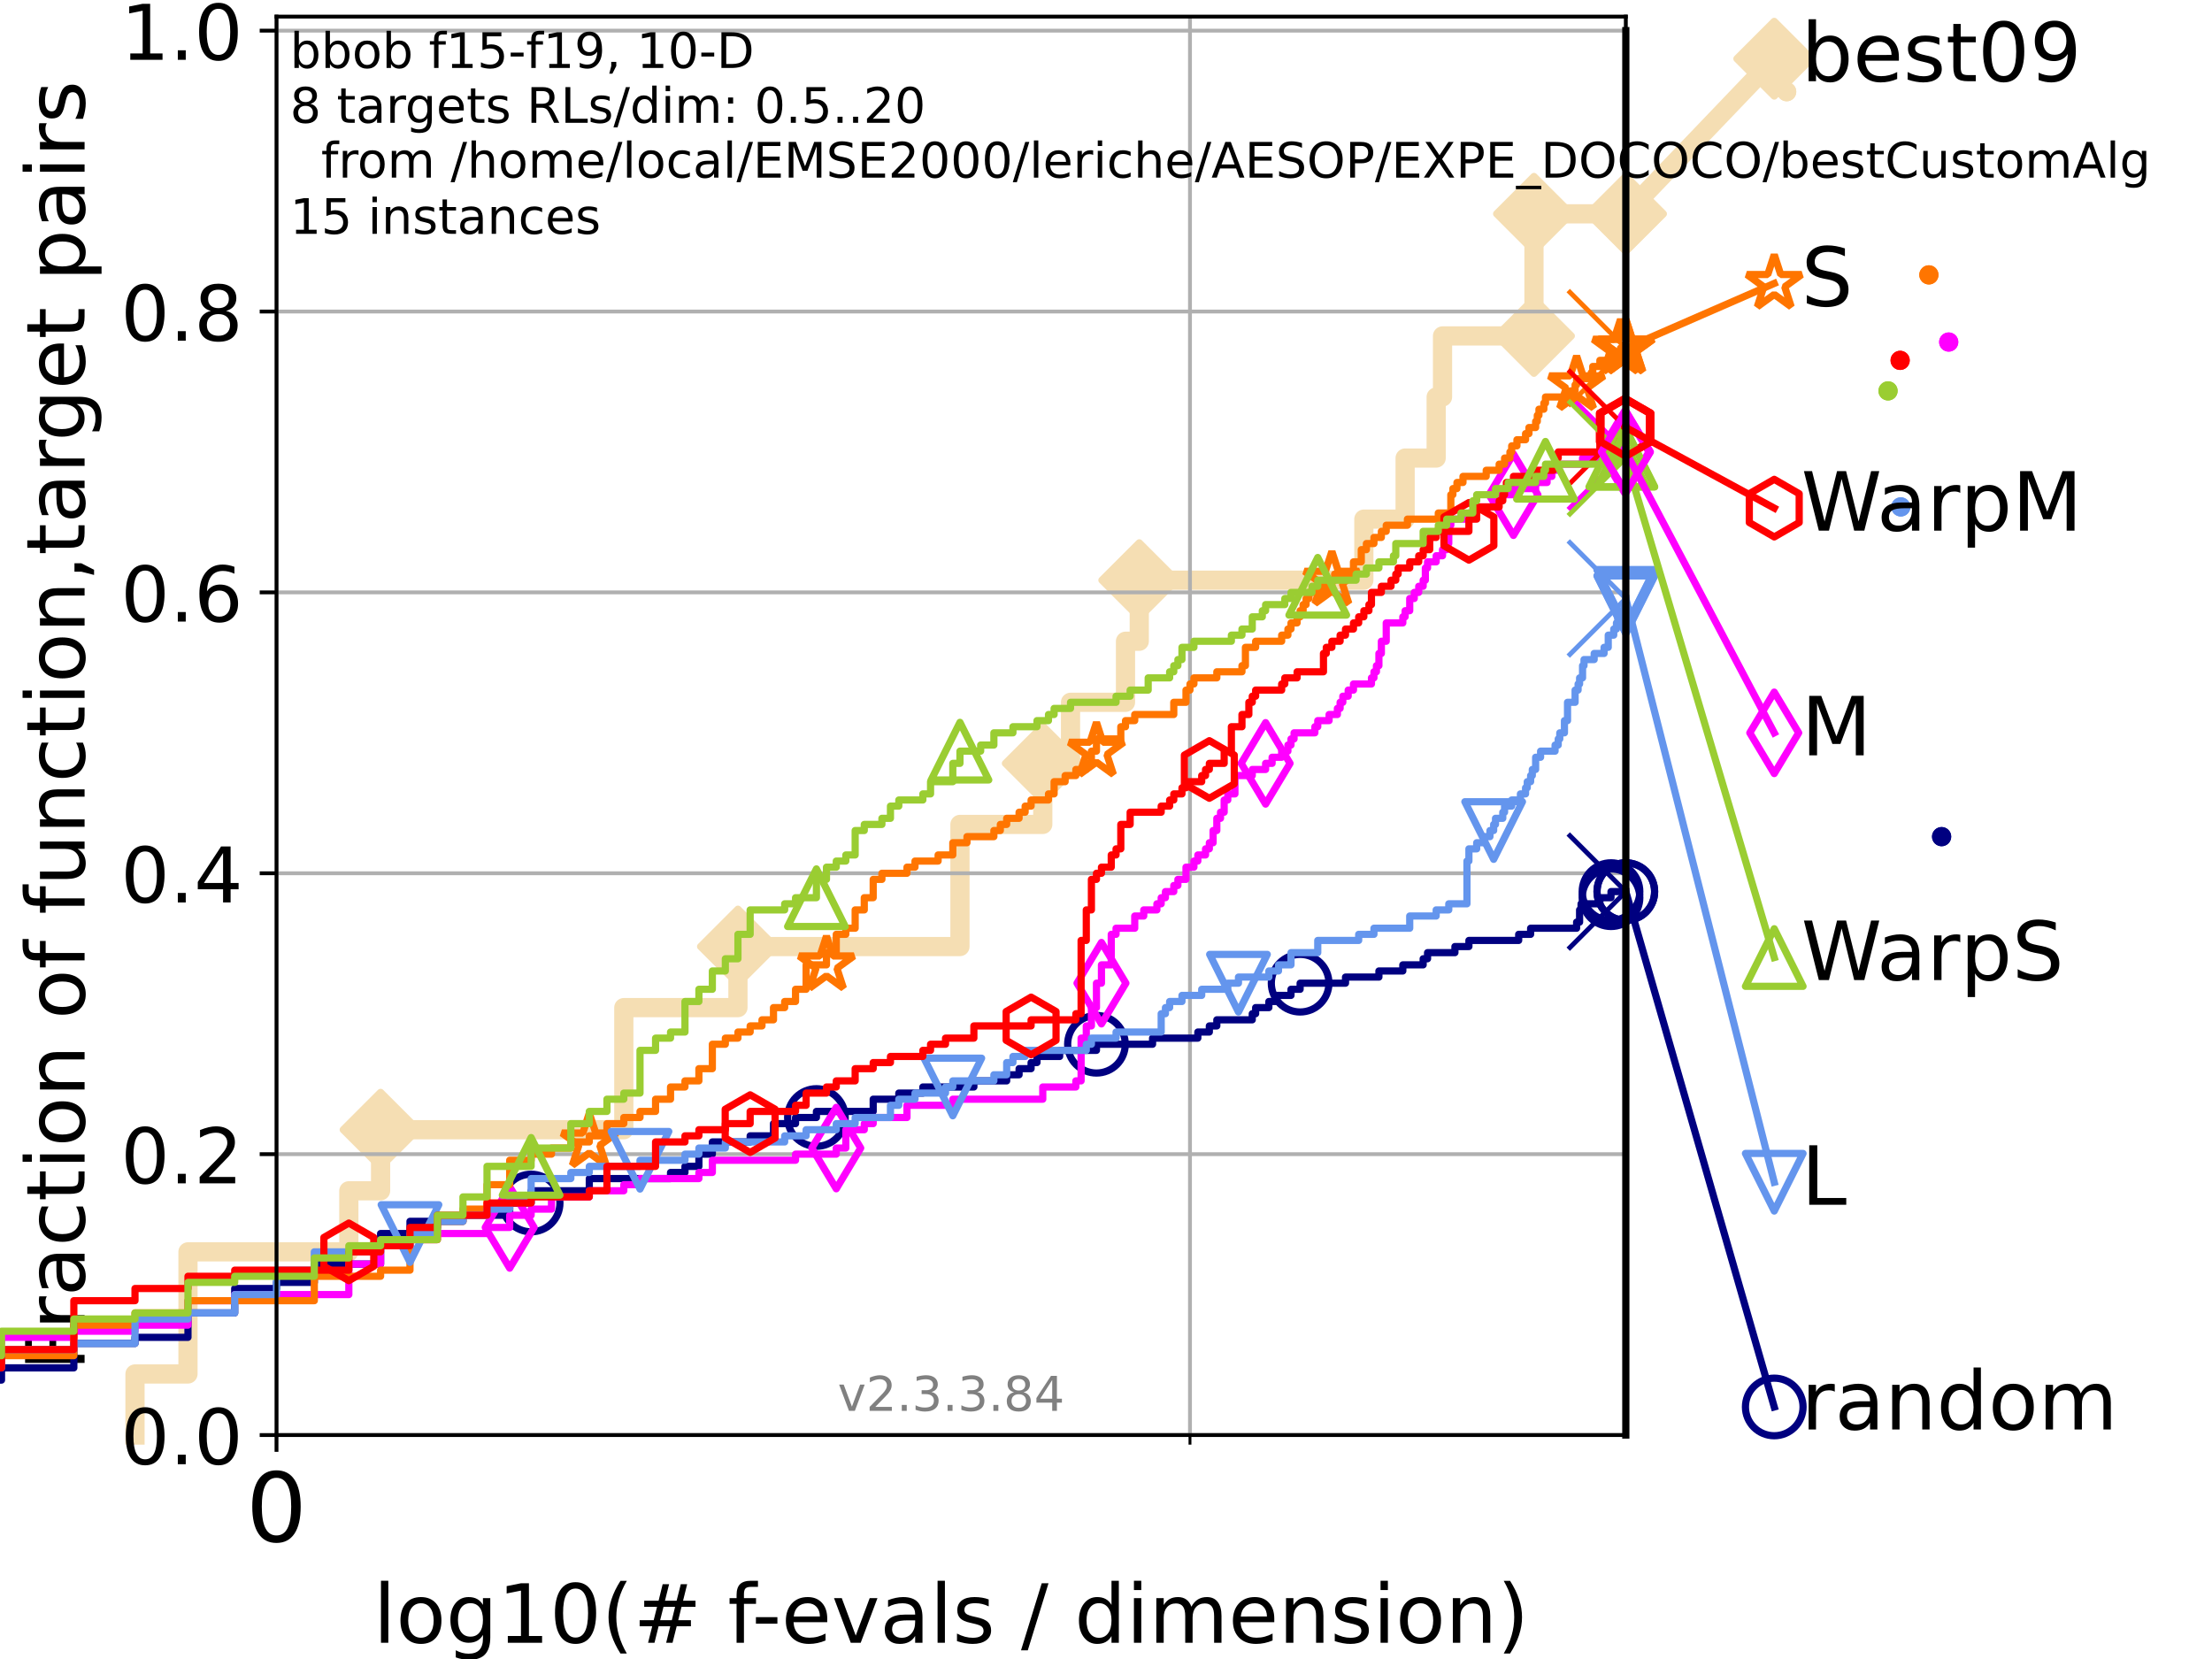 <?xml version="1.0" encoding="utf-8" standalone="no"?>
<!DOCTYPE svg PUBLIC "-//W3C//DTD SVG 1.1//EN"
  "http://www.w3.org/Graphics/SVG/1.1/DTD/svg11.dtd">
<!-- Created with matplotlib (https://matplotlib.org/) -->
<svg height="345.6pt" version="1.1" viewBox="0 0 460.8 345.6" width="460.8pt" xmlns="http://www.w3.org/2000/svg" xmlns:xlink="http://www.w3.org/1999/xlink">
 <defs>
  <style type="text/css">*{stroke-linecap:butt;stroke-linejoin:round;}</style>
 </defs>
 <g id="figure_1">
  <g id="patch_1">
   <path d="M 0 345.6 
L 460.8 345.6 
L 460.8 0 
L 0 0 
z
" style="fill:#ffffff;"/>
  </g>
  <g id="axes_1">
   <g id="patch_2">
    <path d="M 57.6 298.944 
L 338.688 298.944 
L 338.688 3.456 
L 57.6 3.456 
z
" style="fill:#ffffff;"/>
   </g>
   <g id="line2d_1">
    <path d="M 28.123 298.944 
L 28.123 286.224 
L 39.159 286.224 
L 39.159 260.784 
L 72.668 260.784 
L 72.668 248.064 
L 79.283 248.064 
L 79.283 235.343 
L 129.952 235.343 
L 129.952 209.903 
L 153.727 209.903 
L 153.727 197.183 
L 199.976 197.183 
L 199.976 171.743 
L 217.228 171.743 
L 217.228 159.023 
L 223.01 159.023 
L 223.01 146.303 
L 234.463 146.303 
L 234.463 133.583 
L 237.33 133.583 
L 237.33 120.863 
L 284.114 120.863 
L 284.114 108.142 
L 292.714 108.142 
L 292.714 95.422 
L 299.181 95.422 
L 299.181 82.702 
L 300.504 82.702 
L 300.504 69.982 
L 319.555 69.982 
L 319.555 44.542 
L 338.688 44.542 
" style="fill:none;stroke:#f5deb3;stroke-linecap:square;stroke-width:4;"/>
   </g>
   <g id="line2d_2">
    <defs>
     <path d="M -0 7.778 
L 7.778 0 
L 0 -7.778 
L -7.778 -0 
z
" id="m0186406df2" style="stroke:#f5deb3;stroke-linejoin:miter;stroke-width:1.5;"/>
    </defs>
    <g>
     <use style="fill:#f5deb3;stroke:#f5deb3;stroke-linejoin:miter;stroke-width:1.5;" x="79.283" xlink:href="#m0186406df2" y="235.343"/>
     <use style="fill:#f5deb3;stroke:#f5deb3;stroke-linejoin:miter;stroke-width:1.5;" x="153.727" xlink:href="#m0186406df2" y="197.183"/>
     <use style="fill:#f5deb3;stroke:#f5deb3;stroke-linejoin:miter;stroke-width:1.5;" x="217.228" xlink:href="#m0186406df2" y="159.023"/>
     <use style="fill:#f5deb3;stroke:#f5deb3;stroke-linejoin:miter;stroke-width:1.5;" x="237.33" xlink:href="#m0186406df2" y="120.863"/>
     <use style="fill:#f5deb3;stroke:#f5deb3;stroke-linejoin:miter;stroke-width:1.5;" x="319.555" xlink:href="#m0186406df2" y="69.982"/>
     <use style="fill:#f5deb3;stroke:#f5deb3;stroke-linejoin:miter;stroke-width:1.5;" x="319.555" xlink:href="#m0186406df2" y="44.542"/>
     <use style="fill:#f5deb3;stroke:#f5deb3;stroke-linejoin:miter;stroke-width:1.5;" x="338.688" xlink:href="#m0186406df2" y="44.542"/>
    </g>
   </g>
   <g id="line2d_3">
    <path style="fill:none;stroke:#f5deb3;stroke-linecap:square;stroke-width:4;"/>
    <g/>
   </g>
   <g id="line2d_4">
    <path d="M 338.688 44.542 
L 369.608 12.233 
" style="fill:none;stroke:#f5deb3;stroke-linecap:square;stroke-width:4;"/>
    <g>
     <use style="fill:#f5deb3;stroke:#f5deb3;stroke-linejoin:miter;stroke-width:1.5;" x="338.688" xlink:href="#m0186406df2" y="44.542"/>
     <use style="fill:#f5deb3;stroke:#f5deb3;stroke-linejoin:miter;stroke-width:1.5;" x="369.608" xlink:href="#m0186406df2" y="12.233"/>
    </g>
   </g>
   <g id="matplotlib.axis_1">
    <g id="xtick_1">
     <g id="line2d_5">
      <path clip-path="url(#p489f46bd2b)" d="M 57.6 298.944 
L 57.6 3.456 
" style="fill:none;stroke:#b0b0b0;stroke-linecap:square;stroke-width:0.8;"/>
     </g>
     <g id="line2d_6">
      <defs>
       <path d="M 0 0 
L 0 3.5 
" id="m2265fcd09a" style="stroke:#000000;stroke-width:0.8;"/>
      </defs>
      <g>
       <use style="stroke:#000000;stroke-width:0.8;" x="57.6" xlink:href="#m2265fcd09a" y="298.944"/>
      </g>
     </g>
     <g id="text_1">
      <!-- 0 -->
      <g transform="translate(51.237 321.141)scale(0.2 -0.2)">
       <defs>
        <path d="M 31.781 66.406 
Q 24.172 66.406 20.328 58.906 
Q 16.5 51.422 16.5 36.375 
Q 16.5 21.391 20.328 13.891 
Q 24.172 6.391 31.781 6.391 
Q 39.453 6.391 43.281 13.891 
Q 47.125 21.391 47.125 36.375 
Q 47.125 51.422 43.281 58.906 
Q 39.453 66.406 31.781 66.406 
z
M 31.781 74.219 
Q 44.047 74.219 50.516 64.516 
Q 56.984 54.828 56.984 36.375 
Q 56.984 17.969 50.516 8.266 
Q 44.047 -1.422 31.781 -1.422 
Q 19.531 -1.422 13.062 8.266 
Q 6.594 17.969 6.594 36.375 
Q 6.594 54.828 13.062 64.516 
Q 19.531 74.219 31.781 74.219 
z
" id="DejaVuSans-48"/>
       </defs>
       <use xlink:href="#DejaVuSans-48"/>
      </g>
     </g>
    </g>
    <g id="xtick_2">
     <g id="line2d_7">
      <path clip-path="url(#p489f46bd2b)" d="M 247.894 298.944 
L 247.894 3.456 
" style="fill:none;stroke:#b0b0b0;stroke-linecap:square;stroke-width:0.8;"/>
     </g>
     <g id="line2d_8">
      <defs>
       <path d="M 0 0 
L 0 2 
" id="mbd8397a28c" style="stroke:#000000;stroke-width:0.6;"/>
      </defs>
      <g>
       <use style="stroke:#000000;stroke-width:0.6;" x="247.894" xlink:href="#mbd8397a28c" y="298.944"/>
      </g>
     </g>
    </g>
    <g id="text_2">
     <!-- log10(# f-evals / dimension) -->
     <g transform="translate(77.764 342.218)scale(0.17 -0.17)">
      <defs>
       <path d="M 9.422 75.984 
L 18.406 75.984 
L 18.406 0 
L 9.422 0 
z
" id="DejaVuSans-108"/>
       <path d="M 30.609 48.391 
Q 23.391 48.391 19.188 42.75 
Q 14.984 37.109 14.984 27.297 
Q 14.984 17.484 19.156 11.844 
Q 23.344 6.203 30.609 6.203 
Q 37.797 6.203 41.984 11.859 
Q 46.188 17.531 46.188 27.297 
Q 46.188 37.016 41.984 42.703 
Q 37.797 48.391 30.609 48.391 
z
M 30.609 56 
Q 42.328 56 49.016 48.375 
Q 55.719 40.766 55.719 27.297 
Q 55.719 13.875 49.016 6.219 
Q 42.328 -1.422 30.609 -1.422 
Q 18.844 -1.422 12.172 6.219 
Q 5.516 13.875 5.516 27.297 
Q 5.516 40.766 12.172 48.375 
Q 18.844 56 30.609 56 
z
" id="DejaVuSans-111"/>
       <path d="M 45.406 27.984 
Q 45.406 37.75 41.375 43.109 
Q 37.359 48.484 30.078 48.484 
Q 22.859 48.484 18.828 43.109 
Q 14.797 37.75 14.797 27.984 
Q 14.797 18.266 18.828 12.891 
Q 22.859 7.516 30.078 7.516 
Q 37.359 7.516 41.375 12.891 
Q 45.406 18.266 45.406 27.984 
z
M 54.391 6.781 
Q 54.391 -7.172 48.188 -13.984 
Q 42 -20.797 29.203 -20.797 
Q 24.469 -20.797 20.266 -20.094 
Q 16.062 -19.391 12.109 -17.922 
L 12.109 -9.188 
Q 16.062 -11.328 19.922 -12.344 
Q 23.781 -13.375 27.781 -13.375 
Q 36.625 -13.375 41.016 -8.766 
Q 45.406 -4.156 45.406 5.172 
L 45.406 9.625 
Q 42.625 4.781 38.281 2.391 
Q 33.938 0 27.875 0 
Q 17.828 0 11.672 7.656 
Q 5.516 15.328 5.516 27.984 
Q 5.516 40.672 11.672 48.328 
Q 17.828 56 27.875 56 
Q 33.938 56 38.281 53.609 
Q 42.625 51.219 45.406 46.391 
L 45.406 54.688 
L 54.391 54.688 
z
" id="DejaVuSans-103"/>
       <path d="M 12.406 8.297 
L 28.516 8.297 
L 28.516 63.922 
L 10.984 60.406 
L 10.984 69.391 
L 28.422 72.906 
L 38.281 72.906 
L 38.281 8.297 
L 54.391 8.297 
L 54.391 0 
L 12.406 0 
z
" id="DejaVuSans-49"/>
       <path d="M 31 75.875 
Q 24.469 64.656 21.281 53.656 
Q 18.109 42.672 18.109 31.391 
Q 18.109 20.125 21.312 9.062 
Q 24.516 -2 31 -13.188 
L 23.188 -13.188 
Q 15.875 -1.703 12.234 9.375 
Q 8.594 20.453 8.594 31.391 
Q 8.594 42.281 12.203 53.312 
Q 15.828 64.359 23.188 75.875 
z
" id="DejaVuSans-40"/>
       <path d="M 51.125 44 
L 36.922 44 
L 32.812 27.688 
L 47.125 27.688 
z
M 43.797 71.781 
L 38.719 51.516 
L 52.984 51.516 
L 58.109 71.781 
L 65.922 71.781 
L 60.891 51.516 
L 76.125 51.516 
L 76.125 44 
L 58.984 44 
L 54.984 27.688 
L 70.516 27.688 
L 70.516 20.219 
L 53.078 20.219 
L 48 0 
L 40.188 0 
L 45.219 20.219 
L 30.906 20.219 
L 25.875 0 
L 18.016 0 
L 23.094 20.219 
L 7.719 20.219 
L 7.719 27.688 
L 24.906 27.688 
L 29 44 
L 13.281 44 
L 13.281 51.516 
L 30.906 51.516 
L 35.891 71.781 
z
" id="DejaVuSans-35"/>
       <path id="DejaVuSans-32"/>
       <path d="M 37.109 75.984 
L 37.109 68.5 
L 28.516 68.5 
Q 23.688 68.5 21.797 66.547 
Q 19.922 64.594 19.922 59.516 
L 19.922 54.688 
L 34.719 54.688 
L 34.719 47.703 
L 19.922 47.703 
L 19.922 0 
L 10.891 0 
L 10.891 47.703 
L 2.297 47.703 
L 2.297 54.688 
L 10.891 54.688 
L 10.891 58.5 
Q 10.891 67.625 15.141 71.797 
Q 19.391 75.984 28.609 75.984 
z
" id="DejaVuSans-102"/>
       <path d="M 4.891 31.391 
L 31.203 31.391 
L 31.203 23.391 
L 4.891 23.391 
z
" id="DejaVuSans-45"/>
       <path d="M 56.203 29.594 
L 56.203 25.203 
L 14.891 25.203 
Q 15.484 15.922 20.484 11.062 
Q 25.484 6.203 34.422 6.203 
Q 39.594 6.203 44.453 7.469 
Q 49.312 8.734 54.109 11.281 
L 54.109 2.781 
Q 49.266 0.734 44.188 -0.344 
Q 39.109 -1.422 33.891 -1.422 
Q 20.797 -1.422 13.156 6.188 
Q 5.516 13.812 5.516 26.812 
Q 5.516 40.234 12.766 48.109 
Q 20.016 56 32.328 56 
Q 43.359 56 49.781 48.891 
Q 56.203 41.797 56.203 29.594 
z
M 47.219 32.234 
Q 47.125 39.594 43.094 43.984 
Q 39.062 48.391 32.422 48.391 
Q 24.906 48.391 20.391 44.141 
Q 15.875 39.891 15.188 32.172 
z
" id="DejaVuSans-101"/>
       <path d="M 2.984 54.688 
L 12.5 54.688 
L 29.594 8.797 
L 46.688 54.688 
L 56.203 54.688 
L 35.688 0 
L 23.484 0 
z
" id="DejaVuSans-118"/>
       <path d="M 34.281 27.484 
Q 23.391 27.484 19.188 25 
Q 14.984 22.516 14.984 16.5 
Q 14.984 11.719 18.141 8.906 
Q 21.297 6.109 26.703 6.109 
Q 34.188 6.109 38.703 11.406 
Q 43.219 16.703 43.219 25.484 
L 43.219 27.484 
z
M 52.203 31.203 
L 52.203 0 
L 43.219 0 
L 43.219 8.297 
Q 40.141 3.328 35.547 0.953 
Q 30.953 -1.422 24.312 -1.422 
Q 15.922 -1.422 10.953 3.297 
Q 6 8.016 6 15.922 
Q 6 25.141 12.172 29.828 
Q 18.359 34.516 30.609 34.516 
L 43.219 34.516 
L 43.219 35.406 
Q 43.219 41.609 39.141 45 
Q 35.062 48.391 27.688 48.391 
Q 23 48.391 18.547 47.266 
Q 14.109 46.141 10.016 43.891 
L 10.016 52.203 
Q 14.938 54.109 19.578 55.047 
Q 24.219 56 28.609 56 
Q 40.484 56 46.344 49.844 
Q 52.203 43.703 52.203 31.203 
z
" id="DejaVuSans-97"/>
       <path d="M 44.281 53.078 
L 44.281 44.578 
Q 40.484 46.531 36.375 47.5 
Q 32.281 48.484 27.875 48.484 
Q 21.188 48.484 17.844 46.438 
Q 14.5 44.391 14.5 40.281 
Q 14.5 37.156 16.891 35.375 
Q 19.281 33.594 26.516 31.984 
L 29.594 31.297 
Q 39.156 29.25 43.188 25.516 
Q 47.219 21.781 47.219 15.094 
Q 47.219 7.469 41.188 3.016 
Q 35.156 -1.422 24.609 -1.422 
Q 20.219 -1.422 15.453 -0.562 
Q 10.688 0.297 5.422 2 
L 5.422 11.281 
Q 10.406 8.688 15.234 7.391 
Q 20.062 6.109 24.812 6.109 
Q 31.156 6.109 34.562 8.281 
Q 37.984 10.453 37.984 14.406 
Q 37.984 18.062 35.516 20.016 
Q 33.062 21.969 24.703 23.781 
L 21.578 24.516 
Q 13.234 26.266 9.516 29.906 
Q 5.812 33.547 5.812 39.891 
Q 5.812 47.609 11.281 51.797 
Q 16.75 56 26.812 56 
Q 31.781 56 36.172 55.266 
Q 40.578 54.547 44.281 53.078 
z
" id="DejaVuSans-115"/>
       <path d="M 25.391 72.906 
L 33.688 72.906 
L 8.297 -9.281 
L 0 -9.281 
z
" id="DejaVuSans-47"/>
       <path d="M 45.406 46.391 
L 45.406 75.984 
L 54.391 75.984 
L 54.391 0 
L 45.406 0 
L 45.406 8.203 
Q 42.578 3.328 38.25 0.953 
Q 33.938 -1.422 27.875 -1.422 
Q 17.969 -1.422 11.734 6.484 
Q 5.516 14.406 5.516 27.297 
Q 5.516 40.188 11.734 48.094 
Q 17.969 56 27.875 56 
Q 33.938 56 38.25 53.625 
Q 42.578 51.266 45.406 46.391 
z
M 14.797 27.297 
Q 14.797 17.391 18.875 11.75 
Q 22.953 6.109 30.078 6.109 
Q 37.203 6.109 41.297 11.75 
Q 45.406 17.391 45.406 27.297 
Q 45.406 37.203 41.297 42.844 
Q 37.203 48.484 30.078 48.484 
Q 22.953 48.484 18.875 42.844 
Q 14.797 37.203 14.797 27.297 
z
" id="DejaVuSans-100"/>
       <path d="M 9.422 54.688 
L 18.406 54.688 
L 18.406 0 
L 9.422 0 
z
M 9.422 75.984 
L 18.406 75.984 
L 18.406 64.594 
L 9.422 64.594 
z
" id="DejaVuSans-105"/>
       <path d="M 52 44.188 
Q 55.375 50.25 60.062 53.125 
Q 64.75 56 71.094 56 
Q 79.641 56 84.281 50.016 
Q 88.922 44.047 88.922 33.016 
L 88.922 0 
L 79.891 0 
L 79.891 32.719 
Q 79.891 40.578 77.094 44.375 
Q 74.312 48.188 68.609 48.188 
Q 61.625 48.188 57.562 43.547 
Q 53.516 38.922 53.516 30.906 
L 53.516 0 
L 44.484 0 
L 44.484 32.719 
Q 44.484 40.625 41.703 44.406 
Q 38.922 48.188 33.109 48.188 
Q 26.219 48.188 22.156 43.531 
Q 18.109 38.875 18.109 30.906 
L 18.109 0 
L 9.078 0 
L 9.078 54.688 
L 18.109 54.688 
L 18.109 46.188 
Q 21.188 51.219 25.484 53.609 
Q 29.781 56 35.688 56 
Q 41.656 56 45.828 52.969 
Q 50 49.953 52 44.188 
z
" id="DejaVuSans-109"/>
       <path d="M 54.891 33.016 
L 54.891 0 
L 45.906 0 
L 45.906 32.719 
Q 45.906 40.484 42.875 44.328 
Q 39.844 48.188 33.797 48.188 
Q 26.516 48.188 22.312 43.547 
Q 18.109 38.922 18.109 30.906 
L 18.109 0 
L 9.078 0 
L 9.078 54.688 
L 18.109 54.688 
L 18.109 46.188 
Q 21.344 51.125 25.703 53.562 
Q 30.078 56 35.797 56 
Q 45.219 56 50.047 50.172 
Q 54.891 44.344 54.891 33.016 
z
" id="DejaVuSans-110"/>
       <path d="M 8.016 75.875 
L 15.828 75.875 
Q 23.141 64.359 26.781 53.312 
Q 30.422 42.281 30.422 31.391 
Q 30.422 20.453 26.781 9.375 
Q 23.141 -1.703 15.828 -13.188 
L 8.016 -13.188 
Q 14.5 -2 17.703 9.062 
Q 20.906 20.125 20.906 31.391 
Q 20.906 42.672 17.703 53.656 
Q 14.5 64.656 8.016 75.875 
z
" id="DejaVuSans-41"/>
      </defs>
      <use xlink:href="#DejaVuSans-108"/>
      <use x="27.783" xlink:href="#DejaVuSans-111"/>
      <use x="88.965" xlink:href="#DejaVuSans-103"/>
      <use x="152.441" xlink:href="#DejaVuSans-49"/>
      <use x="216.064" xlink:href="#DejaVuSans-48"/>
      <use x="279.688" xlink:href="#DejaVuSans-40"/>
      <use x="318.701" xlink:href="#DejaVuSans-35"/>
      <use x="402.49" xlink:href="#DejaVuSans-32"/>
      <use x="434.277" xlink:href="#DejaVuSans-102"/>
      <use x="463.982" xlink:href="#DejaVuSans-45"/>
      <use x="500.066" xlink:href="#DejaVuSans-101"/>
      <use x="561.59" xlink:href="#DejaVuSans-118"/>
      <use x="620.77" xlink:href="#DejaVuSans-97"/>
      <use x="682.049" xlink:href="#DejaVuSans-108"/>
      <use x="709.832" xlink:href="#DejaVuSans-115"/>
      <use x="761.932" xlink:href="#DejaVuSans-32"/>
      <use x="793.719" xlink:href="#DejaVuSans-47"/>
      <use x="827.41" xlink:href="#DejaVuSans-32"/>
      <use x="859.197" xlink:href="#DejaVuSans-100"/>
      <use x="922.674" xlink:href="#DejaVuSans-105"/>
      <use x="950.457" xlink:href="#DejaVuSans-109"/>
      <use x="1047.869" xlink:href="#DejaVuSans-101"/>
      <use x="1109.393" xlink:href="#DejaVuSans-110"/>
      <use x="1172.771" xlink:href="#DejaVuSans-115"/>
      <use x="1224.871" xlink:href="#DejaVuSans-105"/>
      <use x="1252.654" xlink:href="#DejaVuSans-111"/>
      <use x="1313.836" xlink:href="#DejaVuSans-110"/>
      <use x="1377.215" xlink:href="#DejaVuSans-41"/>
     </g>
    </g>
   </g>
   <g id="matplotlib.axis_2">
    <g id="ytick_1">
     <g id="line2d_9">
      <path clip-path="url(#p489f46bd2b)" d="M 57.6 298.944 
L 338.688 298.944 
" style="fill:none;stroke:#b0b0b0;stroke-linecap:square;stroke-width:0.8;"/>
     </g>
     <g id="line2d_10">
      <defs>
       <path d="M 0 0 
L -3.5 0 
" id="m078c995a45" style="stroke:#000000;stroke-width:0.8;"/>
      </defs>
      <g>
       <use style="stroke:#000000;stroke-width:0.8;" x="57.6" xlink:href="#m078c995a45" y="298.944"/>
      </g>
     </g>
     <g id="text_3">
      <!-- 0.0 -->
      <g transform="translate(25.155 305.023)scale(0.16 -0.16)">
       <defs>
        <path d="M 10.688 12.406 
L 21 12.406 
L 21 0 
L 10.688 0 
z
" id="DejaVuSans-46"/>
       </defs>
       <use xlink:href="#DejaVuSans-48"/>
       <use x="63.623" xlink:href="#DejaVuSans-46"/>
       <use x="95.41" xlink:href="#DejaVuSans-48"/>
      </g>
     </g>
    </g>
    <g id="ytick_2">
     <g id="line2d_11">
      <path clip-path="url(#p489f46bd2b)" d="M 57.6 240.432 
L 338.688 240.432 
" style="fill:none;stroke:#b0b0b0;stroke-linecap:square;stroke-width:0.8;"/>
     </g>
     <g id="line2d_12">
      <g>
       <use style="stroke:#000000;stroke-width:0.8;" x="57.6" xlink:href="#m078c995a45" y="240.432"/>
      </g>
     </g>
     <g id="text_4">
      <!-- 0.2 -->
      <g transform="translate(25.155 246.51)scale(0.16 -0.16)">
       <defs>
        <path d="M 19.188 8.297 
L 53.609 8.297 
L 53.609 0 
L 7.328 0 
L 7.328 8.297 
Q 12.938 14.109 22.625 23.891 
Q 32.328 33.688 34.812 36.531 
Q 39.547 41.844 41.422 45.531 
Q 43.312 49.219 43.312 52.781 
Q 43.312 58.594 39.234 62.25 
Q 35.156 65.922 28.609 65.922 
Q 23.969 65.922 18.812 64.312 
Q 13.672 62.703 7.812 59.422 
L 7.812 69.391 
Q 13.766 71.781 18.938 73 
Q 24.125 74.219 28.422 74.219 
Q 39.75 74.219 46.484 68.547 
Q 53.219 62.891 53.219 53.422 
Q 53.219 48.922 51.531 44.891 
Q 49.859 40.875 45.406 35.406 
Q 44.188 33.984 37.641 27.219 
Q 31.109 20.453 19.188 8.297 
z
" id="DejaVuSans-50"/>
       </defs>
       <use xlink:href="#DejaVuSans-48"/>
       <use x="63.623" xlink:href="#DejaVuSans-46"/>
       <use x="95.41" xlink:href="#DejaVuSans-50"/>
      </g>
     </g>
    </g>
    <g id="ytick_3">
     <g id="line2d_13">
      <path clip-path="url(#p489f46bd2b)" d="M 57.6 181.919 
L 338.688 181.919 
" style="fill:none;stroke:#b0b0b0;stroke-linecap:square;stroke-width:0.8;"/>
     </g>
     <g id="line2d_14">
      <g>
       <use style="stroke:#000000;stroke-width:0.8;" x="57.6" xlink:href="#m078c995a45" y="181.919"/>
      </g>
     </g>
     <g id="text_5">
      <!-- 0.4 -->
      <g transform="translate(25.155 187.998)scale(0.16 -0.16)">
       <defs>
        <path d="M 37.797 64.312 
L 12.891 25.391 
L 37.797 25.391 
z
M 35.203 72.906 
L 47.609 72.906 
L 47.609 25.391 
L 58.016 25.391 
L 58.016 17.188 
L 47.609 17.188 
L 47.609 0 
L 37.797 0 
L 37.797 17.188 
L 4.891 17.188 
L 4.891 26.703 
z
" id="DejaVuSans-52"/>
       </defs>
       <use xlink:href="#DejaVuSans-48"/>
       <use x="63.623" xlink:href="#DejaVuSans-46"/>
       <use x="95.41" xlink:href="#DejaVuSans-52"/>
      </g>
     </g>
    </g>
    <g id="ytick_4">
     <g id="line2d_15">
      <path clip-path="url(#p489f46bd2b)" d="M 57.6 123.407 
L 338.688 123.407 
" style="fill:none;stroke:#b0b0b0;stroke-linecap:square;stroke-width:0.8;"/>
     </g>
     <g id="line2d_16">
      <g>
       <use style="stroke:#000000;stroke-width:0.8;" x="57.6" xlink:href="#m078c995a45" y="123.407"/>
      </g>
     </g>
     <g id="text_6">
      <!-- 0.6 -->
      <g transform="translate(25.155 129.485)scale(0.16 -0.16)">
       <defs>
        <path d="M 33.016 40.375 
Q 26.375 40.375 22.484 35.828 
Q 18.609 31.297 18.609 23.391 
Q 18.609 15.531 22.484 10.953 
Q 26.375 6.391 33.016 6.391 
Q 39.656 6.391 43.531 10.953 
Q 47.406 15.531 47.406 23.391 
Q 47.406 31.297 43.531 35.828 
Q 39.656 40.375 33.016 40.375 
z
M 52.594 71.297 
L 52.594 62.312 
Q 48.875 64.062 45.094 64.984 
Q 41.312 65.922 37.594 65.922 
Q 27.828 65.922 22.672 59.328 
Q 17.531 52.734 16.797 39.406 
Q 19.672 43.656 24.016 45.922 
Q 28.375 48.188 33.594 48.188 
Q 44.578 48.188 50.953 41.516 
Q 57.328 34.859 57.328 23.391 
Q 57.328 12.156 50.688 5.359 
Q 44.047 -1.422 33.016 -1.422 
Q 20.359 -1.422 13.672 8.266 
Q 6.984 17.969 6.984 36.375 
Q 6.984 53.656 15.188 63.938 
Q 23.391 74.219 37.203 74.219 
Q 40.922 74.219 44.703 73.484 
Q 48.484 72.75 52.594 71.297 
z
" id="DejaVuSans-54"/>
       </defs>
       <use xlink:href="#DejaVuSans-48"/>
       <use x="63.623" xlink:href="#DejaVuSans-46"/>
       <use x="95.41" xlink:href="#DejaVuSans-54"/>
      </g>
     </g>
    </g>
    <g id="ytick_5">
     <g id="line2d_17">
      <path clip-path="url(#p489f46bd2b)" d="M 57.6 64.894 
L 338.688 64.894 
" style="fill:none;stroke:#b0b0b0;stroke-linecap:square;stroke-width:0.8;"/>
     </g>
     <g id="line2d_18">
      <g>
       <use style="stroke:#000000;stroke-width:0.8;" x="57.6" xlink:href="#m078c995a45" y="64.894"/>
      </g>
     </g>
     <g id="text_7">
      <!-- 0.8 -->
      <g transform="translate(25.155 70.973)scale(0.16 -0.16)">
       <defs>
        <path d="M 31.781 34.625 
Q 24.75 34.625 20.719 30.859 
Q 16.703 27.094 16.703 20.516 
Q 16.703 13.922 20.719 10.156 
Q 24.75 6.391 31.781 6.391 
Q 38.812 6.391 42.859 10.172 
Q 46.922 13.969 46.922 20.516 
Q 46.922 27.094 42.891 30.859 
Q 38.875 34.625 31.781 34.625 
z
M 21.922 38.812 
Q 15.578 40.375 12.031 44.719 
Q 8.5 49.078 8.5 55.328 
Q 8.5 64.062 14.719 69.141 
Q 20.953 74.219 31.781 74.219 
Q 42.672 74.219 48.875 69.141 
Q 55.078 64.062 55.078 55.328 
Q 55.078 49.078 51.531 44.719 
Q 48 40.375 41.703 38.812 
Q 48.828 37.156 52.797 32.312 
Q 56.781 27.484 56.781 20.516 
Q 56.781 9.906 50.312 4.234 
Q 43.844 -1.422 31.781 -1.422 
Q 19.734 -1.422 13.25 4.234 
Q 6.781 9.906 6.781 20.516 
Q 6.781 27.484 10.781 32.312 
Q 14.797 37.156 21.922 38.812 
z
M 18.312 54.391 
Q 18.312 48.734 21.844 45.562 
Q 25.391 42.391 31.781 42.391 
Q 38.141 42.391 41.719 45.562 
Q 45.312 48.734 45.312 54.391 
Q 45.312 60.062 41.719 63.234 
Q 38.141 66.406 31.781 66.406 
Q 25.391 66.406 21.844 63.234 
Q 18.312 60.062 18.312 54.391 
z
" id="DejaVuSans-56"/>
       </defs>
       <use xlink:href="#DejaVuSans-48"/>
       <use x="63.623" xlink:href="#DejaVuSans-46"/>
       <use x="95.41" xlink:href="#DejaVuSans-56"/>
      </g>
     </g>
    </g>
    <g id="ytick_6">
     <g id="line2d_19">
      <path clip-path="url(#p489f46bd2b)" d="M 57.6 6.382 
L 338.688 6.382 
" style="fill:none;stroke:#b0b0b0;stroke-linecap:square;stroke-width:0.8;"/>
     </g>
     <g id="line2d_20">
      <g>
       <use style="stroke:#000000;stroke-width:0.8;" x="57.6" xlink:href="#m078c995a45" y="6.382"/>
      </g>
     </g>
     <g id="text_8">
      <!-- 1.0 -->
      <g transform="translate(25.155 12.46)scale(0.16 -0.16)">
       <use xlink:href="#DejaVuSans-49"/>
       <use x="63.623" xlink:href="#DejaVuSans-46"/>
       <use x="95.41" xlink:href="#DejaVuSans-48"/>
      </g>
     </g>
    </g>
    <g id="text_9">
     <!-- Fraction of function,target pairs -->
     <g transform="translate(17.62 285.585)rotate(-90)scale(0.17 -0.17)">
      <defs>
       <path d="M 9.812 72.906 
L 51.703 72.906 
L 51.703 64.594 
L 19.672 64.594 
L 19.672 43.109 
L 48.578 43.109 
L 48.578 34.812 
L 19.672 34.812 
L 19.672 0 
L 9.812 0 
z
" id="DejaVuSans-70"/>
       <path d="M 41.109 46.297 
Q 39.594 47.172 37.812 47.578 
Q 36.031 48 33.891 48 
Q 26.266 48 22.188 43.047 
Q 18.109 38.094 18.109 28.812 
L 18.109 0 
L 9.078 0 
L 9.078 54.688 
L 18.109 54.688 
L 18.109 46.188 
Q 20.953 51.172 25.484 53.578 
Q 30.031 56 36.531 56 
Q 37.453 56 38.578 55.875 
Q 39.703 55.766 41.062 55.516 
z
" id="DejaVuSans-114"/>
       <path d="M 48.781 52.594 
L 48.781 44.188 
Q 44.969 46.297 41.141 47.344 
Q 37.312 48.391 33.406 48.391 
Q 24.656 48.391 19.812 42.844 
Q 14.984 37.312 14.984 27.297 
Q 14.984 17.281 19.812 11.734 
Q 24.656 6.203 33.406 6.203 
Q 37.312 6.203 41.141 7.25 
Q 44.969 8.297 48.781 10.406 
L 48.781 2.094 
Q 45.016 0.344 40.984 -0.531 
Q 36.969 -1.422 32.422 -1.422 
Q 20.062 -1.422 12.781 6.344 
Q 5.516 14.109 5.516 27.297 
Q 5.516 40.672 12.859 48.328 
Q 20.219 56 33.016 56 
Q 37.156 56 41.109 55.141 
Q 45.062 54.297 48.781 52.594 
z
" id="DejaVuSans-99"/>
       <path d="M 18.312 70.219 
L 18.312 54.688 
L 36.812 54.688 
L 36.812 47.703 
L 18.312 47.703 
L 18.312 18.016 
Q 18.312 11.328 20.141 9.422 
Q 21.969 7.516 27.594 7.516 
L 36.812 7.516 
L 36.812 0 
L 27.594 0 
Q 17.188 0 13.234 3.875 
Q 9.281 7.766 9.281 18.016 
L 9.281 47.703 
L 2.688 47.703 
L 2.688 54.688 
L 9.281 54.688 
L 9.281 70.219 
z
" id="DejaVuSans-116"/>
       <path d="M 8.5 21.578 
L 8.5 54.688 
L 17.484 54.688 
L 17.484 21.922 
Q 17.484 14.156 20.5 10.266 
Q 23.531 6.391 29.594 6.391 
Q 36.859 6.391 41.078 11.031 
Q 45.312 15.672 45.312 23.688 
L 45.312 54.688 
L 54.297 54.688 
L 54.297 0 
L 45.312 0 
L 45.312 8.406 
Q 42.047 3.422 37.719 1 
Q 33.406 -1.422 27.688 -1.422 
Q 18.266 -1.422 13.375 4.438 
Q 8.5 10.297 8.5 21.578 
z
M 31.109 56 
z
" id="DejaVuSans-117"/>
       <path d="M 11.719 12.406 
L 22.016 12.406 
L 22.016 4 
L 14.016 -11.625 
L 7.719 -11.625 
L 11.719 4 
z
" id="DejaVuSans-44"/>
       <path d="M 18.109 8.203 
L 18.109 -20.797 
L 9.078 -20.797 
L 9.078 54.688 
L 18.109 54.688 
L 18.109 46.391 
Q 20.953 51.266 25.266 53.625 
Q 29.594 56 35.594 56 
Q 45.562 56 51.781 48.094 
Q 58.016 40.188 58.016 27.297 
Q 58.016 14.406 51.781 6.484 
Q 45.562 -1.422 35.594 -1.422 
Q 29.594 -1.422 25.266 0.953 
Q 20.953 3.328 18.109 8.203 
z
M 48.688 27.297 
Q 48.688 37.203 44.609 42.844 
Q 40.531 48.484 33.406 48.484 
Q 26.266 48.484 22.188 42.844 
Q 18.109 37.203 18.109 27.297 
Q 18.109 17.391 22.188 11.75 
Q 26.266 6.109 33.406 6.109 
Q 40.531 6.109 44.609 11.75 
Q 48.688 17.391 48.688 27.297 
z
" id="DejaVuSans-112"/>
      </defs>
      <use xlink:href="#DejaVuSans-70"/>
      <use x="50.27" xlink:href="#DejaVuSans-114"/>
      <use x="91.383" xlink:href="#DejaVuSans-97"/>
      <use x="152.662" xlink:href="#DejaVuSans-99"/>
      <use x="207.643" xlink:href="#DejaVuSans-116"/>
      <use x="246.852" xlink:href="#DejaVuSans-105"/>
      <use x="274.635" xlink:href="#DejaVuSans-111"/>
      <use x="335.816" xlink:href="#DejaVuSans-110"/>
      <use x="399.195" xlink:href="#DejaVuSans-32"/>
      <use x="430.982" xlink:href="#DejaVuSans-111"/>
      <use x="492.164" xlink:href="#DejaVuSans-102"/>
      <use x="527.369" xlink:href="#DejaVuSans-32"/>
      <use x="559.156" xlink:href="#DejaVuSans-102"/>
      <use x="594.361" xlink:href="#DejaVuSans-117"/>
      <use x="657.74" xlink:href="#DejaVuSans-110"/>
      <use x="721.119" xlink:href="#DejaVuSans-99"/>
      <use x="776.1" xlink:href="#DejaVuSans-116"/>
      <use x="815.309" xlink:href="#DejaVuSans-105"/>
      <use x="843.092" xlink:href="#DejaVuSans-111"/>
      <use x="904.273" xlink:href="#DejaVuSans-110"/>
      <use x="967.652" xlink:href="#DejaVuSans-44"/>
      <use x="999.439" xlink:href="#DejaVuSans-116"/>
      <use x="1038.648" xlink:href="#DejaVuSans-97"/>
      <use x="1099.928" xlink:href="#DejaVuSans-114"/>
      <use x="1139.291" xlink:href="#DejaVuSans-103"/>
      <use x="1202.768" xlink:href="#DejaVuSans-101"/>
      <use x="1264.291" xlink:href="#DejaVuSans-116"/>
      <use x="1303.5" xlink:href="#DejaVuSans-32"/>
      <use x="1335.287" xlink:href="#DejaVuSans-112"/>
      <use x="1398.764" xlink:href="#DejaVuSans-97"/>
      <use x="1460.043" xlink:href="#DejaVuSans-105"/>
      <use x="1487.826" xlink:href="#DejaVuSans-114"/>
      <use x="1528.939" xlink:href="#DejaVuSans-115"/>
     </g>
    </g>
   </g>
   <g id="line2d_21">
    <defs>
     <path d="M 0 1.5 
C 0.398 1.5 0.779 1.342 1.061 1.061 
C 1.342 0.779 1.5 0.398 1.5 0 
C 1.5 -0.398 1.342 -0.779 1.061 -1.061 
C 0.779 -1.342 0.398 -1.5 0 -1.5 
C -0.398 -1.5 -0.779 -1.342 -1.061 -1.061 
C -1.342 -0.779 -1.5 -0.398 -1.5 0 
C -1.5 0.398 -1.342 0.779 -1.061 1.061 
C -0.779 1.342 -0.398 1.5 0 1.5 
z
" id="md40b8140af" style="stroke:#f5deb3;"/>
    </defs>
    <g>
     <use style="fill:#f5deb3;stroke:#f5deb3;" x="372.197" xlink:href="#md40b8140af" y="19.102"/>
     <use style="fill:#f5deb3;stroke:#f5deb3;" x="372.197" xlink:href="#md40b8140af" y="19.102"/>
    </g>
   </g>
   <g id="line2d_22">
    <defs>
     <path d="M 0 1.5 
C 0.398 1.5 0.779 1.342 1.061 1.061 
C 1.342 0.779 1.5 0.398 1.5 0 
C 1.5 -0.398 1.342 -0.779 1.061 -1.061 
C 0.779 -1.342 0.398 -1.5 0 -1.5 
C -0.398 -1.5 -0.779 -1.342 -1.061 -1.061 
C -1.342 -0.779 -1.5 -0.398 -1.5 0 
C -1.5 0.398 -1.342 0.779 -1.061 1.061 
C -0.779 1.342 -0.398 1.5 0 1.5 
z
" id="m6031d0f089" style="stroke:#000080;"/>
    </defs>
    <g>
     <use style="fill:#000080;stroke:#000080;" x="404.473" xlink:href="#m6031d0f089" y="174.287"/>
     <use style="fill:#000080;stroke:#000080;" x="404.473" xlink:href="#m6031d0f089" y="174.287"/>
    </g>
   </g>
   <g id="line2d_23">
    <path d="M -1 287.496 
L 0.316 287.496 
L 0.316 284.952 
L 15.383 284.952 
L 15.383 279.864 
L 28.123 279.864 
L 28.123 278.592 
L 39.159 278.592 
L 39.159 273.504 
L 48.893 273.504 
L 48.893 268.416 
L 57.6 268.416 
L 57.6 267.144 
L 65.477 267.144 
L 65.477 263.328 
L 79.283 263.328 
L 79.283 256.968 
L 85.407 256.968 
L 85.407 254.424 
L 96.443 254.424 
L 96.443 253.152 
L 106.177 253.152 
L 106.177 250.608 
L 110.645 250.608 
L 110.645 248.064 
L 122.761 248.064 
L 122.761 245.52 
L 139.686 245.52 
L 139.686 244.248 
L 142.692 244.248 
L 142.692 242.976 
L 145.592 242.976 
L 145.592 240.432 
L 148.394 240.432 
L 148.394 237.888 
L 156.27 237.888 
L 156.27 236.615 
L 161.133 236.615 
L 161.133 234.071 
L 165.726 234.071 
L 165.726 232.799 
L 170.076 232.799 
L 170.076 231.527 
L 181.903 231.527 
L 181.903 228.983 
L 187.236 228.983 
L 187.236 227.711 
L 192.247 227.711 
L 192.247 226.439 
L 202.876 226.439 
L 202.876 225.167 
L 209.71 225.167 
L 209.71 223.895 
L 212.293 223.895 
L 212.293 222.623 
L 214.797 222.623 
L 214.797 221.351 
L 216.022 221.351 
L 216.022 220.079 
L 220.746 220.079 
L 220.746 218.807 
L 228.413 218.807 
L 228.413 217.535 
L 240.1 217.535 
L 240.1 216.263 
L 249.531 216.263 
L 249.531 214.991 
L 251.927 214.991 
L 251.927 213.719 
L 253.486 213.719 
L 253.486 212.447 
L 260.87 212.447 
L 260.87 211.175 
L 261.573 211.175 
L 261.573 209.903 
L 264.328 209.903 
L 264.328 208.631 
L 265.672 208.631 
L 265.672 207.359 
L 268.939 207.359 
L 268.939 206.087 
L 270.839 206.087 
L 270.839 204.815 
L 280.294 204.815 
L 280.294 203.543 
L 287.252 203.543 
L 287.252 202.271 
L 292.232 202.271 
L 292.232 200.999 
L 296.471 200.999 
L 296.471 199.727 
L 297.385 199.727 
L 297.385 198.455 
L 303.086 198.455 
L 303.086 197.183 
L 306.001 197.183 
L 306.001 195.911 
L 316.369 195.911 
L 316.369 194.639 
L 318.858 194.639 
L 318.858 193.367 
L 328.436 193.367 
L 328.436 192.095 
L 329.057 192.095 
L 329.057 189.551 
L 329.366 189.551 
L 329.366 188.279 
L 333.281 188.279 
L 333.281 187.007 
L 335.601 187.007 
L 335.601 185.735 
L 338.688 185.735 
" style="fill:none;stroke:#000080;stroke-linecap:square;stroke-width:1.5;"/>
   </g>
   <g id="line2d_24">
    <defs>
     <path d="M 0 6 
C 1.591 6 3.117 5.368 4.243 4.243 
C 5.368 3.117 6 1.591 6 0 
C 6 -1.591 5.368 -3.117 4.243 -4.243 
C 3.117 -5.368 1.591 -6 0 -6 
C -1.591 -6 -3.117 -5.368 -4.243 -4.243 
C -5.368 -3.117 -6 -1.591 -6 0 
C -6 1.591 -5.368 3.117 -4.243 4.243 
C -3.117 5.368 -1.591 6 0 6 
z
" id="mb742c8b7bd" style="stroke:#000080;stroke-width:1.5;"/>
    </defs>
    <g>
     <use style="fill-opacity:0;stroke:#000080;stroke-width:1.5;" x="110.645" xlink:href="#mb742c8b7bd" y="250.608"/>
     <use style="fill-opacity:0;stroke:#000080;stroke-width:1.5;" x="170.076" xlink:href="#mb742c8b7bd" y="232.799"/>
     <use style="fill-opacity:0;stroke:#000080;stroke-width:1.5;" x="228.413" xlink:href="#mb742c8b7bd" y="217.535"/>
     <use style="fill-opacity:0;stroke:#000080;stroke-width:1.5;" x="270.839" xlink:href="#mb742c8b7bd" y="204.815"/>
     <use style="fill-opacity:0;stroke:#000080;stroke-width:1.5;" x="335.601" xlink:href="#mb742c8b7bd" y="187.007"/>
     <use style="fill-opacity:0;stroke:#000080;stroke-width:1.5;" x="335.601" xlink:href="#mb742c8b7bd" y="185.735"/>
     <use style="fill-opacity:0;stroke:#000080;stroke-width:1.5;" x="338.688" xlink:href="#mb742c8b7bd" y="185.735"/>
    </g>
   </g>
   <g id="line2d_25">
    <path style="fill:none;stroke:#000080;stroke-linecap:square;stroke-width:1.5;"/>
    <g/>
   </g>
   <g id="line2d_26">
    <path clip-path="url(#p489f46bd2b)" d="M 338.688 185.735 
" style="fill:none;stroke:#000080;stroke-linecap:square;stroke-width:1.5;"/>
    <defs>
     <path d="M -12 12 
L 12 -12 
M -12 -12 
L 12 12 
" id="m08a70b97d1" style="stroke:#000080;"/>
    </defs>
    <g clip-path="url(#p489f46bd2b)">
     <use style="fill:#000080;stroke:#000080;" x="338.688" xlink:href="#m08a70b97d1" y="185.735"/>
    </g>
   </g>
   <g id="line2d_27">
    <defs>
     <path d="M 0 1.5 
C 0.398 1.5 0.779 1.342 1.061 1.061 
C 1.342 0.779 1.5 0.398 1.5 0 
C 1.5 -0.398 1.342 -0.779 1.061 -1.061 
C 0.779 -1.342 0.398 -1.5 0 -1.5 
C -0.398 -1.5 -0.779 -1.342 -1.061 -1.061 
C -1.342 -0.779 -1.5 -0.398 -1.5 0 
C -1.5 0.398 -1.342 0.779 -1.061 1.061 
C -0.779 1.342 -0.398 1.5 0 1.5 
z
" id="mf61c793790" style="stroke:#ff00ff;"/>
    </defs>
    <g>
     <use style="fill:#ff00ff;stroke:#ff00ff;" x="405.951" xlink:href="#mf61c793790" y="71.254"/>
     <use style="fill:#ff00ff;stroke:#ff00ff;" x="405.951" xlink:href="#mf61c793790" y="71.254"/>
    </g>
   </g>
   <g id="line2d_28">
    <path d="M -1 279.864 
L 0.316 279.864 
L 0.316 278.592 
L 15.383 278.592 
L 15.383 277.32 
L 28.123 277.32 
L 28.123 276.048 
L 39.159 276.048 
L 39.159 270.96 
L 48.893 270.96 
L 48.893 269.688 
L 72.668 269.688 
L 72.668 263.328 
L 79.283 263.328 
L 79.283 259.512 
L 85.407 259.512 
L 85.407 258.24 
L 91.109 258.24 
L 91.109 256.968 
L 101.453 256.968 
L 101.453 255.696 
L 106.177 255.696 
L 106.177 253.152 
L 110.645 253.152 
L 110.645 251.88 
L 114.884 251.88 
L 114.884 249.336 
L 122.761 249.336 
L 122.761 248.064 
L 129.952 248.064 
L 129.952 246.792 
L 133.326 246.792 
L 133.326 245.52 
L 145.592 245.52 
L 145.592 244.248 
L 148.394 244.248 
L 148.394 241.704 
L 165.726 241.704 
L 165.726 240.432 
L 174.209 240.432 
L 174.209 239.16 
L 176.201 239.16 
L 176.201 235.343 
L 180.045 235.343 
L 180.045 234.071 
L 181.903 234.071 
L 181.903 232.799 
L 188.94 232.799 
L 188.94 230.255 
L 198.487 230.255 
L 198.487 228.983 
L 217.228 228.983 
L 217.228 226.439 
L 224.119 226.439 
L 224.119 225.167 
L 225.214 225.167 
L 225.214 216.263 
L 226.294 216.263 
L 226.294 213.719 
L 227.361 213.719 
L 227.361 209.903 
L 228.413 209.903 
L 228.413 204.815 
L 229.453 204.815 
L 229.453 200.999 
L 231.494 200.999 
L 231.494 194.639 
L 232.495 194.639 
L 232.495 193.367 
L 236.385 193.367 
L 236.385 190.823 
L 238.264 190.823 
L 238.264 189.551 
L 241.003 189.551 
L 241.003 188.279 
L 241.897 188.279 
L 241.897 187.007 
L 242.781 187.007 
L 242.781 185.735 
L 244.521 185.735 
L 244.521 184.463 
L 245.377 184.463 
L 245.377 183.191 
L 247.064 183.191 
L 247.064 180.647 
L 248.717 180.647 
L 248.717 179.375 
L 249.531 179.375 
L 249.531 178.103 
L 251.136 178.103 
L 251.136 176.831 
L 251.927 176.831 
L 251.927 175.559 
L 252.71 175.559 
L 252.71 173.015 
L 253.486 173.015 
L 253.486 170.471 
L 254.255 170.471 
L 254.255 169.199 
L 255.017 169.199 
L 255.017 166.655 
L 255.771 166.655 
L 255.771 165.383 
L 257.26 165.383 
L 257.26 161.567 
L 260.87 161.567 
L 260.87 160.295 
L 263.648 160.295 
L 263.648 159.023 
L 265.003 159.023 
L 265.003 157.751 
L 266.994 157.751 
L 266.994 156.479 
L 268.296 156.479 
L 268.296 155.207 
L 268.939 155.207 
L 268.939 153.935 
L 269.577 153.935 
L 269.577 152.663 
L 273.912 152.663 
L 273.912 151.391 
L 274.513 151.391 
L 274.513 150.119 
L 276.874 150.119 
L 276.874 148.847 
L 278.602 148.847 
L 278.602 147.575 
L 279.17 147.575 
L 279.17 146.303 
L 279.734 146.303 
L 279.734 145.031 
L 280.851 145.031 
L 280.851 143.759 
L 281.953 143.759 
L 281.953 142.487 
L 285.698 142.487 
L 285.698 141.215 
L 286.219 141.215 
L 286.219 139.943 
L 286.737 139.943 
L 286.737 138.671 
L 287.252 138.671 
L 287.252 136.127 
L 287.764 136.127 
L 287.764 133.583 
L 288.778 133.583 
L 288.778 129.767 
L 292.232 129.767 
L 292.232 128.495 
L 292.714 128.495 
L 292.714 127.223 
L 293.67 127.223 
L 293.67 124.679 
L 294.614 124.679 
L 294.614 123.407 
L 295.548 123.407 
L 295.548 122.135 
L 296.471 122.135 
L 296.471 120.863 
L 296.929 120.863 
L 296.929 118.319 
L 297.385 118.319 
L 297.385 117.047 
L 299.181 117.047 
L 299.181 115.775 
L 300.504 115.775 
L 300.504 114.503 
L 301.374 114.503 
L 301.374 113.23 
L 301.805 113.23 
L 301.805 109.414 
L 302.234 109.414 
L 302.234 108.142 
L 306.001 108.142 
L 306.001 106.87 
L 307.219 106.87 
L 307.219 105.598 
L 311.539 105.598 
L 311.539 103.054 
L 315.279 103.054 
L 315.279 101.782 
L 319.901 101.782 
L 319.901 100.51 
L 322.287 100.51 
L 322.287 99.238 
L 323.289 99.238 
L 323.289 97.966 
L 324.279 97.966 
L 324.279 96.694 
L 329.674 96.694 
L 329.674 95.422 
L 338.412 95.422 
L 338.412 94.15 
L 338.688 94.15 
L 338.688 94.15 
" style="fill:none;stroke:#ff00ff;stroke-linecap:square;stroke-width:1.5;"/>
   </g>
   <g id="line2d_29">
    <defs>
     <path d="M -0 8.485 
L 5.091 0 
L 0 -8.485 
L -5.091 -0 
z
" id="mc4b170eb42" style="stroke:#ff00ff;stroke-linejoin:miter;stroke-width:1.5;"/>
    </defs>
    <g>
     <use style="fill-opacity:0;stroke:#ff00ff;stroke-linejoin:miter;stroke-width:1.5;" x="106.177" xlink:href="#mc4b170eb42" y="255.696"/>
     <use style="fill-opacity:0;stroke:#ff00ff;stroke-linejoin:miter;stroke-width:1.5;" x="174.209" xlink:href="#mc4b170eb42" y="239.16"/>
     <use style="fill-opacity:0;stroke:#ff00ff;stroke-linejoin:miter;stroke-width:1.5;" x="229.453" xlink:href="#mc4b170eb42" y="204.815"/>
     <use style="fill-opacity:0;stroke:#ff00ff;stroke-linejoin:miter;stroke-width:1.5;" x="263.648" xlink:href="#mc4b170eb42" y="159.023"/>
     <use style="fill-opacity:0;stroke:#ff00ff;stroke-linejoin:miter;stroke-width:1.5;" x="315.279" xlink:href="#mc4b170eb42" y="103.054"/>
     <use style="fill-opacity:0;stroke:#ff00ff;stroke-linejoin:miter;stroke-width:1.5;" x="338.412" xlink:href="#mc4b170eb42" y="94.15"/>
     <use style="fill-opacity:0;stroke:#ff00ff;stroke-linejoin:miter;stroke-width:1.5;" x="338.688" xlink:href="#mc4b170eb42" y="94.15"/>
    </g>
   </g>
   <g id="line2d_30">
    <path style="fill:none;stroke:#ff00ff;stroke-linecap:square;stroke-width:1.5;"/>
    <g/>
   </g>
   <g id="line2d_31">
    <path clip-path="url(#p489f46bd2b)" d="M 338.688 94.15 
" style="fill:none;stroke:#ff00ff;stroke-linecap:square;stroke-width:1.5;"/>
    <defs>
     <path d="M -12 12 
L 12 -12 
M -12 -12 
L 12 12 
" id="m45ec40736a" style="stroke:#ff00ff;"/>
    </defs>
    <g clip-path="url(#p489f46bd2b)">
     <use style="fill:#ff00ff;stroke:#ff00ff;" x="338.688" xlink:href="#m45ec40736a" y="94.15"/>
    </g>
   </g>
   <g id="line2d_32">
    <defs>
     <path d="M 0 1.5 
C 0.398 1.5 0.779 1.342 1.061 1.061 
C 1.342 0.779 1.5 0.398 1.5 0 
C 1.5 -0.398 1.342 -0.779 1.061 -1.061 
C 0.779 -1.342 0.398 -1.5 0 -1.5 
C -0.398 -1.5 -0.779 -1.342 -1.061 -1.061 
C -1.342 -0.779 -1.5 -0.398 -1.5 0 
C -1.5 0.398 -1.342 0.779 -1.061 1.061 
C -0.779 1.342 -0.398 1.5 0 1.5 
z
" id="m2960524cf1" style="stroke:#ff7500;"/>
    </defs>
    <g>
     <use style="fill:#ff7500;stroke:#ff7500;" x="401.821" xlink:href="#m2960524cf1" y="57.262"/>
     <use style="fill:#ff7500;stroke:#ff7500;" x="401.821" xlink:href="#m2960524cf1" y="57.262"/>
    </g>
   </g>
   <g id="line2d_33">
    <path d="M -1 283.68 
L 0.316 283.68 
L 0.316 282.408 
L 15.383 282.408 
L 15.383 276.048 
L 28.123 276.048 
L 28.123 273.504 
L 39.159 273.504 
L 39.159 270.96 
L 65.477 270.96 
L 65.477 265.872 
L 79.283 265.872 
L 79.283 264.6 
L 85.407 264.6 
L 85.407 258.24 
L 91.109 258.24 
L 91.109 254.424 
L 96.443 254.424 
L 96.443 251.88 
L 101.453 251.88 
L 101.453 246.792 
L 106.177 246.792 
L 106.177 241.704 
L 110.645 241.704 
L 110.645 240.432 
L 114.884 240.432 
L 114.884 239.16 
L 118.917 239.16 
L 118.917 237.888 
L 122.761 237.888 
L 122.761 236.615 
L 126.435 236.615 
L 126.435 234.071 
L 129.952 234.071 
L 129.952 232.799 
L 133.326 232.799 
L 133.326 231.527 
L 136.567 231.527 
L 136.567 228.983 
L 139.686 228.983 
L 139.686 226.439 
L 142.692 226.439 
L 142.692 225.167 
L 145.592 225.167 
L 145.592 222.623 
L 148.394 222.623 
L 148.394 217.535 
L 151.103 217.535 
L 151.103 216.263 
L 153.727 216.263 
L 153.727 214.991 
L 156.27 214.991 
L 156.27 213.719 
L 158.737 213.719 
L 158.737 212.447 
L 161.133 212.447 
L 161.133 209.903 
L 163.461 209.903 
L 163.461 208.631 
L 165.726 208.631 
L 165.726 206.087 
L 167.93 206.087 
L 167.93 200.999 
L 172.169 200.999 
L 172.169 198.455 
L 174.209 198.455 
L 174.209 194.639 
L 176.201 194.639 
L 176.201 193.367 
L 178.146 193.367 
L 178.146 189.551 
L 180.045 189.551 
L 180.045 187.007 
L 181.903 187.007 
L 181.903 183.191 
L 183.719 183.191 
L 183.719 181.919 
L 188.94 181.919 
L 188.94 180.647 
L 190.61 180.647 
L 190.61 179.375 
L 195.426 179.375 
L 195.426 178.103 
L 198.487 178.103 
L 198.487 175.559 
L 201.439 175.559 
L 201.439 174.287 
L 207.044 174.287 
L 207.044 173.015 
L 208.388 173.015 
L 208.388 171.743 
L 209.71 171.743 
L 209.71 170.471 
L 212.293 170.471 
L 212.293 169.199 
L 213.555 169.199 
L 213.555 167.927 
L 214.797 167.927 
L 214.797 166.655 
L 218.417 166.655 
L 218.417 165.383 
L 219.59 165.383 
L 219.59 162.839 
L 221.886 162.839 
L 221.886 161.567 
L 224.119 161.567 
L 224.119 160.295 
L 226.294 160.295 
L 226.294 159.023 
L 227.361 159.023 
L 227.361 156.479 
L 228.413 156.479 
L 228.413 153.935 
L 233.485 153.935 
L 233.485 151.391 
L 234.463 151.391 
L 234.463 150.119 
L 236.385 150.119 
L 236.385 148.847 
L 244.521 148.847 
L 244.521 146.303 
L 247.064 146.303 
L 247.064 143.759 
L 247.894 143.759 
L 247.894 142.487 
L 248.717 142.487 
L 248.717 141.215 
L 253.486 141.215 
L 253.486 139.943 
L 258.723 139.943 
L 258.723 138.671 
L 259.445 138.671 
L 259.445 134.855 
L 261.573 134.855 
L 261.573 133.583 
L 266.994 133.583 
L 266.994 132.311 
L 268.296 132.311 
L 268.296 131.039 
L 268.939 131.039 
L 268.939 129.767 
L 270.211 129.767 
L 270.211 128.495 
L 270.839 128.495 
L 270.839 127.223 
L 271.463 127.223 
L 271.463 125.951 
L 272.082 125.951 
L 272.082 124.679 
L 272.696 124.679 
L 272.696 123.407 
L 276.29 123.407 
L 276.29 122.135 
L 277.454 122.135 
L 277.454 120.863 
L 278.03 120.863 
L 278.03 119.591 
L 281.953 119.591 
L 281.953 117.047 
L 283.579 117.047 
L 283.579 114.503 
L 284.645 114.503 
L 284.645 113.23 
L 286.219 113.23 
L 286.219 111.958 
L 287.764 111.958 
L 287.764 110.686 
L 288.778 110.686 
L 288.778 109.414 
L 293.193 109.414 
L 293.193 108.142 
L 299.624 108.142 
L 299.624 106.87 
L 302.234 106.87 
L 302.234 103.054 
L 302.662 103.054 
L 302.662 101.782 
L 303.509 101.782 
L 303.509 100.51 
L 304.765 100.51 
L 304.765 99.238 
L 309.604 99.238 
L 309.604 97.966 
L 312.301 97.966 
L 312.301 96.694 
L 313.43 96.694 
L 313.43 95.422 
L 314.545 95.422 
L 314.545 94.15 
L 314.913 94.15 
L 314.913 92.878 
L 316.007 92.878 
L 316.007 91.606 
L 317.8 91.606 
L 317.8 90.334 
L 318.507 90.334 
L 318.507 89.062 
L 319.901 89.062 
L 319.901 87.79 
L 320.247 87.79 
L 320.247 86.518 
L 320.59 86.518 
L 320.59 85.246 
L 321.613 85.246 
L 321.613 83.974 
L 321.951 83.974 
L 321.951 82.702 
L 327.179 82.702 
L 327.179 81.43 
L 328.123 81.43 
L 328.123 80.158 
L 328.436 80.158 
L 328.436 78.886 
L 331.497 78.886 
L 331.497 77.614 
L 331.797 77.614 
L 331.797 76.342 
L 333.281 76.342 
L 333.281 75.07 
L 336.454 75.07 
L 336.454 73.798 
L 337.579 73.798 
L 337.579 72.526 
L 338.688 72.526 
L 338.688 72.526 
" style="fill:none;stroke:#ff7500;stroke-linecap:square;stroke-width:1.5;"/>
   </g>
   <g id="line2d_34">
    <defs>
     <path d="M 0 -6 
L -1.347 -1.854 
L -5.706 -1.854 
L -2.18 0.708 
L -3.527 4.854 
L -0 2.292 
L 3.527 4.854 
L 2.18 0.708 
L 5.706 -1.854 
L 1.347 -1.854 
z
" id="m1a6f4f58fd" style="stroke:#ff7500;stroke-linejoin:bevel;stroke-width:1.5;"/>
    </defs>
    <g>
     <use style="fill-opacity:0;stroke:#ff7500;stroke-linejoin:bevel;stroke-width:1.5;" x="122.761" xlink:href="#m1a6f4f58fd" y="237.888"/>
     <use style="fill-opacity:0;stroke:#ff7500;stroke-linejoin:bevel;stroke-width:1.5;" x="172.169" xlink:href="#m1a6f4f58fd" y="200.999"/>
     <use style="fill-opacity:0;stroke:#ff7500;stroke-linejoin:bevel;stroke-width:1.5;" x="228.413" xlink:href="#m1a6f4f58fd" y="156.479"/>
     <use style="fill-opacity:0;stroke:#ff7500;stroke-linejoin:bevel;stroke-width:1.5;" x="277.454" xlink:href="#m1a6f4f58fd" y="120.863"/>
     <use style="fill-opacity:0;stroke:#ff7500;stroke-linejoin:bevel;stroke-width:1.5;" x="328.436" xlink:href="#m1a6f4f58fd" y="80.158"/>
     <use style="fill-opacity:0;stroke:#ff7500;stroke-linejoin:bevel;stroke-width:1.5;" x="337.579" xlink:href="#m1a6f4f58fd" y="72.526"/>
     <use style="fill-opacity:0;stroke:#ff7500;stroke-linejoin:bevel;stroke-width:1.5;" x="338.688" xlink:href="#m1a6f4f58fd" y="72.526"/>
    </g>
   </g>
   <g id="line2d_35">
    <path style="fill:none;stroke:#ff7500;stroke-linecap:square;stroke-width:1.5;"/>
    <g/>
   </g>
   <g id="line2d_36">
    <path clip-path="url(#p489f46bd2b)" d="M 338.688 72.526 
" style="fill:none;stroke:#ff7500;stroke-linecap:square;stroke-width:1.5;"/>
    <defs>
     <path d="M -12 12 
L 12 -12 
M -12 -12 
L 12 12 
" id="m5353455b9a" style="stroke:#ff7500;"/>
    </defs>
    <g clip-path="url(#p489f46bd2b)">
     <use style="fill:#ff7500;stroke:#ff7500;" x="338.688" xlink:href="#m5353455b9a" y="72.526"/>
    </g>
   </g>
   <g id="line2d_37">
    <defs>
     <path d="M 0 1.5 
C 0.398 1.5 0.779 1.342 1.061 1.061 
C 1.342 0.779 1.5 0.398 1.5 0 
C 1.5 -0.398 1.342 -0.779 1.061 -1.061 
C 0.779 -1.342 0.398 -1.5 0 -1.5 
C -0.398 -1.5 -0.779 -1.342 -1.061 -1.061 
C -1.342 -0.779 -1.5 -0.398 -1.5 0 
C -1.5 0.398 -1.342 0.779 -1.061 1.061 
C -0.779 1.342 -0.398 1.5 0 1.5 
z
" id="m0d8be87e01" style="stroke:#6495ed;"/>
    </defs>
    <g>
     <use style="fill:#6495ed;stroke:#6495ed;" x="395.972" xlink:href="#m0d8be87e01" y="105.598"/>
     <use style="fill:#6495ed;stroke:#6495ed;" x="395.972" xlink:href="#m0d8be87e01" y="105.598"/>
    </g>
   </g>
   <g id="line2d_38">
    <path d="M -1 284.952 
L 0.316 284.952 
L 0.316 281.136 
L 15.383 281.136 
L 15.383 279.864 
L 28.123 279.864 
L 28.123 274.776 
L 39.159 274.776 
L 39.159 273.504 
L 48.893 273.504 
L 48.893 269.688 
L 57.6 269.688 
L 57.6 264.6 
L 65.477 264.6 
L 65.477 260.784 
L 79.283 260.784 
L 79.283 259.512 
L 85.407 259.512 
L 85.407 256.968 
L 91.109 256.968 
L 91.109 254.424 
L 96.443 254.424 
L 96.443 253.152 
L 101.453 253.152 
L 101.453 251.88 
L 106.177 251.88 
L 106.177 249.336 
L 110.645 249.336 
L 110.645 245.52 
L 118.917 245.52 
L 118.917 244.248 
L 122.761 244.248 
L 122.761 242.976 
L 133.326 242.976 
L 133.326 241.704 
L 142.692 241.704 
L 142.692 240.432 
L 145.592 240.432 
L 145.592 239.16 
L 151.103 239.16 
L 151.103 237.888 
L 163.461 237.888 
L 163.461 236.615 
L 167.93 236.615 
L 167.93 235.343 
L 174.209 235.343 
L 174.209 234.071 
L 178.146 234.071 
L 178.146 232.799 
L 185.497 232.799 
L 185.497 230.255 
L 187.236 230.255 
L 187.236 228.983 
L 190.61 228.983 
L 190.61 227.711 
L 196.97 227.711 
L 196.97 226.439 
L 198.487 226.439 
L 198.487 225.167 
L 207.044 225.167 
L 207.044 223.895 
L 209.71 223.895 
L 209.71 221.351 
L 211.012 221.351 
L 211.012 220.079 
L 213.555 220.079 
L 213.555 218.807 
L 226.294 218.807 
L 226.294 217.535 
L 227.361 217.535 
L 227.361 216.263 
L 232.495 216.263 
L 232.495 214.991 
L 241.897 214.991 
L 241.897 211.175 
L 242.781 211.175 
L 242.781 209.903 
L 243.655 209.903 
L 243.655 208.631 
L 246.225 208.631 
L 246.225 207.359 
L 250.337 207.359 
L 250.337 206.087 
L 255.771 206.087 
L 255.771 204.815 
L 257.995 204.815 
L 257.995 203.543 
L 264.328 203.543 
L 264.328 202.271 
L 266.336 202.271 
L 266.336 200.999 
L 268.939 200.999 
L 268.939 198.455 
L 274.513 198.455 
L 274.513 195.911 
L 283.04 195.911 
L 283.04 194.639 
L 286.219 194.639 
L 286.219 193.367 
L 293.67 193.367 
L 293.67 190.823 
L 299.181 190.823 
L 299.181 189.551 
L 301.805 189.551 
L 301.805 188.279 
L 305.591 188.279 
L 305.591 179.375 
L 306.001 179.375 
L 306.001 176.831 
L 307.622 176.831 
L 307.622 175.559 
L 309.211 175.559 
L 309.211 174.287 
L 310.383 174.287 
L 310.383 173.015 
L 311.156 173.015 
L 311.156 171.743 
L 311.539 171.743 
L 311.539 170.471 
L 313.056 170.471 
L 313.056 169.199 
L 313.43 169.199 
L 313.43 167.927 
L 314.913 167.927 
L 314.913 166.655 
L 316.729 166.655 
L 316.729 165.383 
L 317.8 165.383 
L 317.8 164.111 
L 318.154 164.111 
L 318.154 162.839 
L 318.858 162.839 
L 318.858 161.567 
L 319.207 161.567 
L 319.207 160.295 
L 319.901 160.295 
L 319.901 157.751 
L 320.932 157.751 
L 320.932 156.479 
L 323.95 156.479 
L 323.95 155.207 
L 324.606 155.207 
L 324.606 153.935 
L 324.932 153.935 
L 324.932 152.663 
L 325.902 152.663 
L 325.902 150.119 
L 326.543 150.119 
L 326.543 146.303 
L 328.123 146.303 
L 328.123 143.759 
L 328.747 143.759 
L 328.747 142.487 
L 329.057 142.487 
L 329.057 141.215 
L 329.674 141.215 
L 329.674 138.671 
L 329.981 138.671 
L 329.981 137.399 
L 332.096 137.399 
L 332.096 136.127 
L 334.158 136.127 
L 334.158 134.855 
L 335.027 134.855 
L 335.027 132.311 
L 336.171 132.311 
L 336.171 131.039 
L 336.737 131.039 
L 336.737 129.767 
L 337.018 129.767 
L 337.018 128.495 
L 337.299 128.495 
L 337.299 127.223 
L 338.412 127.223 
L 338.412 125.951 
L 338.688 125.951 
L 338.688 124.679 
L 338.688 124.679 
" style="fill:none;stroke:#6495ed;stroke-linecap:square;stroke-width:1.5;"/>
   </g>
   <g id="line2d_39">
    <defs>
     <path d="M -0 6 
L 6 -6 
L -6 -6 
z
" id="m3f85064689" style="stroke:#6495ed;stroke-linejoin:miter;stroke-width:1.5;"/>
    </defs>
    <g>
     <use style="fill-opacity:0;stroke:#6495ed;stroke-linejoin:miter;stroke-width:1.5;" x="85.407" xlink:href="#m3f85064689" y="256.968"/>
     <use style="fill-opacity:0;stroke:#6495ed;stroke-linejoin:miter;stroke-width:1.5;" x="133.326" xlink:href="#m3f85064689" y="241.704"/>
     <use style="fill-opacity:0;stroke:#6495ed;stroke-linejoin:miter;stroke-width:1.5;" x="198.487" xlink:href="#m3f85064689" y="226.439"/>
     <use style="fill-opacity:0;stroke:#6495ed;stroke-linejoin:miter;stroke-width:1.5;" x="257.995" xlink:href="#m3f85064689" y="204.815"/>
     <use style="fill-opacity:0;stroke:#6495ed;stroke-linejoin:miter;stroke-width:1.5;" x="311.156" xlink:href="#m3f85064689" y="173.015"/>
     <use style="fill-opacity:0;stroke:#6495ed;stroke-linejoin:miter;stroke-width:1.5;" x="338.688" xlink:href="#m3f85064689" y="125.951"/>
     <use style="fill-opacity:0;stroke:#6495ed;stroke-linejoin:miter;stroke-width:1.5;" x="338.688" xlink:href="#m3f85064689" y="125.951"/>
     <use style="fill-opacity:0;stroke:#6495ed;stroke-linejoin:miter;stroke-width:1.5;" x="338.688" xlink:href="#m3f85064689" y="124.679"/>
    </g>
   </g>
   <g id="line2d_40">
    <path style="fill:none;stroke:#6495ed;stroke-linecap:square;stroke-width:1.5;"/>
    <g/>
   </g>
   <g id="line2d_41">
    <path clip-path="url(#p489f46bd2b)" d="M 338.688 124.679 
" style="fill:none;stroke:#6495ed;stroke-linecap:square;stroke-width:1.5;"/>
    <defs>
     <path d="M -12 12 
L 12 -12 
M -12 -12 
L 12 12 
" id="ma3071add69" style="stroke:#6495ed;"/>
    </defs>
    <g clip-path="url(#p489f46bd2b)">
     <use style="fill:#6495ed;stroke:#6495ed;" x="338.688" xlink:href="#ma3071add69" y="124.679"/>
    </g>
   </g>
   <g id="line2d_42">
    <defs>
     <path d="M 0 1.5 
C 0.398 1.5 0.779 1.342 1.061 1.061 
C 1.342 0.779 1.5 0.398 1.5 0 
C 1.5 -0.398 1.342 -0.779 1.061 -1.061 
C 0.779 -1.342 0.398 -1.5 0 -1.5 
C -0.398 -1.5 -0.779 -1.342 -1.061 -1.061 
C -1.342 -0.779 -1.5 -0.398 -1.5 0 
C -1.5 0.398 -1.342 0.779 -1.061 1.061 
C -0.779 1.342 -0.398 1.5 0 1.5 
z
" id="m5e10dd3b40" style="stroke:#ff0000;"/>
    </defs>
    <g>
     <use style="fill:#ff0000;stroke:#ff0000;" x="395.834" xlink:href="#m5e10dd3b40" y="75.07"/>
     <use style="fill:#ff0000;stroke:#ff0000;" x="395.834" xlink:href="#m5e10dd3b40" y="75.07"/>
    </g>
   </g>
   <g id="line2d_43">
    <path d="M -1 284.952 
L 0.316 284.952 
L 0.316 281.136 
L 15.383 281.136 
L 15.383 270.96 
L 28.123 270.96 
L 28.123 268.416 
L 39.159 268.416 
L 39.159 265.872 
L 48.893 265.872 
L 48.893 264.6 
L 72.668 264.6 
L 72.668 260.784 
L 79.283 260.784 
L 79.283 259.512 
L 85.407 259.512 
L 85.407 255.696 
L 91.109 255.696 
L 91.109 253.152 
L 101.453 253.152 
L 101.453 250.608 
L 110.645 250.608 
L 110.645 249.336 
L 122.761 249.336 
L 122.761 248.064 
L 126.435 248.064 
L 126.435 242.976 
L 136.567 242.976 
L 136.567 237.888 
L 142.692 237.888 
L 142.692 236.615 
L 145.592 236.615 
L 145.592 235.343 
L 151.103 235.343 
L 151.103 234.071 
L 156.27 234.071 
L 156.27 231.527 
L 165.726 231.527 
L 165.726 230.255 
L 167.93 230.255 
L 167.93 227.711 
L 172.169 227.711 
L 172.169 226.439 
L 174.209 226.439 
L 174.209 225.167 
L 178.146 225.167 
L 178.146 222.623 
L 181.903 222.623 
L 181.903 221.351 
L 185.497 221.351 
L 185.497 220.079 
L 192.247 220.079 
L 192.247 218.807 
L 193.851 218.807 
L 193.851 217.535 
L 196.97 217.535 
L 196.97 216.263 
L 202.876 216.263 
L 202.876 213.719 
L 214.797 213.719 
L 214.797 212.447 
L 224.119 212.447 
L 224.119 211.175 
L 225.214 211.175 
L 225.214 195.911 
L 226.294 195.911 
L 226.294 189.551 
L 227.361 189.551 
L 227.361 183.191 
L 228.413 183.191 
L 228.413 181.919 
L 229.453 181.919 
L 229.453 180.647 
L 231.494 180.647 
L 231.494 178.103 
L 232.495 178.103 
L 232.495 176.831 
L 233.485 176.831 
L 233.485 171.743 
L 235.43 171.743 
L 235.43 169.199 
L 241.897 169.199 
L 241.897 167.927 
L 243.655 167.927 
L 243.655 166.655 
L 244.521 166.655 
L 244.521 165.383 
L 246.225 165.383 
L 246.225 164.111 
L 247.064 164.111 
L 247.064 162.839 
L 250.337 162.839 
L 250.337 161.567 
L 251.136 161.567 
L 251.136 160.295 
L 251.927 160.295 
L 251.927 159.023 
L 255.017 159.023 
L 255.017 156.479 
L 256.519 156.479 
L 256.519 151.391 
L 258.723 151.391 
L 258.723 148.847 
L 260.16 148.847 
L 260.16 146.303 
L 260.87 146.303 
L 260.87 145.031 
L 261.573 145.031 
L 261.573 143.759 
L 266.994 143.759 
L 266.994 142.487 
L 267.648 142.487 
L 267.648 141.215 
L 270.211 141.215 
L 270.211 139.943 
L 275.702 139.943 
L 275.702 136.127 
L 276.29 136.127 
L 276.29 134.855 
L 277.454 134.855 
L 277.454 133.583 
L 279.17 133.583 
L 279.17 132.311 
L 280.294 132.311 
L 280.294 131.039 
L 281.953 131.039 
L 281.953 129.767 
L 283.04 129.767 
L 283.04 128.495 
L 284.114 128.495 
L 284.114 127.223 
L 285.173 127.223 
L 285.173 125.951 
L 285.698 125.951 
L 285.698 123.407 
L 287.764 123.407 
L 287.764 122.135 
L 289.78 122.135 
L 289.78 120.863 
L 290.77 120.863 
L 290.77 119.591 
L 291.26 119.591 
L 291.26 118.319 
L 293.67 118.319 
L 293.67 117.047 
L 295.548 117.047 
L 295.548 115.775 
L 296.471 115.775 
L 296.471 114.503 
L 297.837 114.503 
L 297.837 111.958 
L 299.181 111.958 
L 299.181 110.686 
L 306.001 110.686 
L 306.001 108.142 
L 307.622 108.142 
L 307.622 105.598 
L 312.301 105.598 
L 312.301 104.326 
L 313.056 104.326 
L 313.056 103.054 
L 313.43 103.054 
L 313.43 101.782 
L 313.804 101.782 
L 313.804 100.51 
L 315.279 100.51 
L 315.279 99.238 
L 319.901 99.238 
L 319.901 97.966 
L 323.62 97.966 
L 323.62 96.694 
L 324.279 96.694 
L 324.279 95.422 
L 324.606 95.422 
L 324.606 94.15 
L 333.281 94.15 
L 333.281 91.606 
L 337.579 91.606 
L 337.579 90.334 
L 338.412 90.334 
L 338.412 89.062 
L 338.688 89.062 
L 338.688 89.062 
" style="fill:none;stroke:#ff0000;stroke-linecap:square;stroke-width:1.5;"/>
   </g>
   <g id="line2d_44">
    <defs>
     <path d="M 0 -6 
L -5.196 -3 
L -5.196 3 
L -0 6 
L 5.196 3 
L 5.196 -3 
z
" id="mf6f1252fa3" style="stroke:#ff0000;stroke-linejoin:miter;stroke-width:1.5;"/>
    </defs>
    <g>
     <use style="fill-opacity:0;stroke:#ff0000;stroke-linejoin:miter;stroke-width:1.5;" x="72.668" xlink:href="#mf6f1252fa3" y="260.784"/>
     <use style="fill-opacity:0;stroke:#ff0000;stroke-linejoin:miter;stroke-width:1.5;" x="156.27" xlink:href="#mf6f1252fa3" y="234.071"/>
     <use style="fill-opacity:0;stroke:#ff0000;stroke-linejoin:miter;stroke-width:1.5;" x="214.797" xlink:href="#mf6f1252fa3" y="213.719"/>
     <use style="fill-opacity:0;stroke:#ff0000;stroke-linejoin:miter;stroke-width:1.5;" x="251.927" xlink:href="#mf6f1252fa3" y="160.295"/>
     <use style="fill-opacity:0;stroke:#ff0000;stroke-linejoin:miter;stroke-width:1.5;" x="306.001" xlink:href="#mf6f1252fa3" y="110.686"/>
     <use style="fill-opacity:0;stroke:#ff0000;stroke-linejoin:miter;stroke-width:1.5;" x="338.412" xlink:href="#mf6f1252fa3" y="89.062"/>
     <use style="fill-opacity:0;stroke:#ff0000;stroke-linejoin:miter;stroke-width:1.5;" x="338.412" xlink:href="#mf6f1252fa3" y="89.062"/>
     <use style="fill-opacity:0;stroke:#ff0000;stroke-linejoin:miter;stroke-width:1.5;" x="338.688" xlink:href="#mf6f1252fa3" y="89.062"/>
    </g>
   </g>
   <g id="line2d_45">
    <path style="fill:none;stroke:#ff0000;stroke-linecap:square;stroke-width:1.5;"/>
    <g/>
   </g>
   <g id="line2d_46">
    <path clip-path="url(#p489f46bd2b)" d="M 338.688 89.062 
" style="fill:none;stroke:#ff0000;stroke-linecap:square;stroke-width:1.5;"/>
    <defs>
     <path d="M -12 12 
L 12 -12 
M -12 -12 
L 12 12 
" id="ma3150f9dd4" style="stroke:#ff0000;"/>
    </defs>
    <g clip-path="url(#p489f46bd2b)">
     <use style="fill:#ff0000;stroke:#ff0000;" x="338.688" xlink:href="#ma3150f9dd4" y="89.062"/>
    </g>
   </g>
   <g id="line2d_47">
    <defs>
     <path d="M 0 1.5 
C 0.398 1.5 0.779 1.342 1.061 1.061 
C 1.342 0.779 1.5 0.398 1.5 0 
C 1.5 -0.398 1.342 -0.779 1.061 -1.061 
C 0.779 -1.342 0.398 -1.5 0 -1.5 
C -0.398 -1.5 -0.779 -1.342 -1.061 -1.061 
C -1.342 -0.779 -1.5 -0.398 -1.5 0 
C -1.5 0.398 -1.342 0.779 -1.061 1.061 
C -0.779 1.342 -0.398 1.5 0 1.5 
z
" id="m6140b4e2e4" style="stroke:#9acd32;"/>
    </defs>
    <g>
     <use style="fill:#9acd32;stroke:#9acd32;" x="393.313" xlink:href="#m6140b4e2e4" y="81.43"/>
     <use style="fill:#9acd32;stroke:#9acd32;" x="393.313" xlink:href="#m6140b4e2e4" y="81.43"/>
    </g>
   </g>
   <g id="line2d_48">
    <path d="M -1 282.408 
L 0.316 282.408 
L 0.316 277.32 
L 15.383 277.32 
L 15.383 274.776 
L 28.123 274.776 
L 28.123 273.504 
L 39.159 273.504 
L 39.159 267.144 
L 48.893 267.144 
L 48.893 265.872 
L 65.477 265.872 
L 65.477 262.056 
L 72.668 262.056 
L 72.668 259.512 
L 79.283 259.512 
L 79.283 258.24 
L 91.109 258.24 
L 91.109 253.152 
L 96.443 253.152 
L 96.443 249.336 
L 101.453 249.336 
L 101.453 242.976 
L 110.645 242.976 
L 110.645 239.16 
L 118.917 239.16 
L 118.917 234.071 
L 122.761 234.071 
L 122.761 231.527 
L 126.435 231.527 
L 126.435 228.983 
L 129.952 228.983 
L 129.952 227.711 
L 133.326 227.711 
L 133.326 218.807 
L 136.567 218.807 
L 136.567 216.263 
L 139.686 216.263 
L 139.686 214.991 
L 142.692 214.991 
L 142.692 208.631 
L 145.592 208.631 
L 145.592 206.087 
L 148.394 206.087 
L 148.394 202.271 
L 151.103 202.271 
L 151.103 199.727 
L 153.727 199.727 
L 153.727 194.639 
L 156.27 194.639 
L 156.27 189.551 
L 163.461 189.551 
L 163.461 188.279 
L 165.726 188.279 
L 165.726 187.007 
L 170.076 187.007 
L 170.076 183.191 
L 172.169 183.191 
L 172.169 180.647 
L 174.209 180.647 
L 174.209 179.375 
L 176.201 179.375 
L 176.201 178.103 
L 178.146 178.103 
L 178.146 173.015 
L 180.045 173.015 
L 180.045 171.743 
L 183.719 171.743 
L 183.719 170.471 
L 185.497 170.471 
L 185.497 167.927 
L 187.236 167.927 
L 187.236 166.655 
L 192.247 166.655 
L 192.247 165.383 
L 193.851 165.383 
L 193.851 162.839 
L 198.487 162.839 
L 198.487 159.023 
L 199.976 159.023 
L 199.976 156.479 
L 204.289 156.479 
L 204.289 155.207 
L 207.044 155.207 
L 207.044 152.663 
L 211.012 152.663 
L 211.012 151.391 
L 216.022 151.391 
L 216.022 150.119 
L 218.417 150.119 
L 218.417 148.847 
L 219.59 148.847 
L 219.59 147.575 
L 223.01 147.575 
L 223.01 146.303 
L 232.495 146.303 
L 232.495 145.031 
L 235.43 145.031 
L 235.43 143.759 
L 239.187 143.759 
L 239.187 141.215 
L 243.655 141.215 
L 243.655 139.943 
L 244.521 139.943 
L 244.521 138.671 
L 245.377 138.671 
L 245.377 137.399 
L 246.225 137.399 
L 246.225 134.855 
L 248.717 134.855 
L 248.717 133.583 
L 256.519 133.583 
L 256.519 132.311 
L 258.723 132.311 
L 258.723 131.039 
L 260.87 131.039 
L 260.87 128.495 
L 262.962 128.495 
L 262.962 127.223 
L 263.648 127.223 
L 263.648 125.951 
L 267.648 125.951 
L 267.648 124.679 
L 268.939 124.679 
L 268.939 123.407 
L 273.306 123.407 
L 273.306 122.135 
L 274.513 122.135 
L 274.513 120.863 
L 282.498 120.863 
L 282.498 119.591 
L 284.645 119.591 
L 284.645 118.319 
L 287.252 118.319 
L 287.252 117.047 
L 290.276 117.047 
L 290.276 115.775 
L 290.77 115.775 
L 290.77 113.23 
L 296.471 113.23 
L 296.471 110.686 
L 299.624 110.686 
L 299.624 109.414 
L 301.374 109.414 
L 301.374 108.142 
L 304.348 108.142 
L 304.348 106.87 
L 306.815 106.87 
L 306.815 104.326 
L 307.622 104.326 
L 307.622 103.054 
L 311.539 103.054 
L 311.539 101.782 
L 314.175 101.782 
L 314.175 100.51 
L 319.901 100.51 
L 319.901 99.238 
L 321.613 99.238 
L 321.613 97.966 
L 321.951 97.966 
L 321.951 96.694 
L 337.018 96.694 
L 337.018 95.422 
L 338.688 95.422 
L 338.688 95.422 
" style="fill:none;stroke:#9acd32;stroke-linecap:square;stroke-width:1.5;"/>
   </g>
   <g id="line2d_49">
    <defs>
     <path d="M 0 -6 
L -6 6 
L 6 6 
z
" id="m786a614722" style="stroke:#9acd32;stroke-linejoin:miter;stroke-width:1.5;"/>
    </defs>
    <g>
     <use style="fill-opacity:0;stroke:#9acd32;stroke-linejoin:miter;stroke-width:1.5;" x="110.645" xlink:href="#m786a614722" y="242.976"/>
     <use style="fill-opacity:0;stroke:#9acd32;stroke-linejoin:miter;stroke-width:1.5;" x="170.076" xlink:href="#m786a614722" y="187.007"/>
     <use style="fill-opacity:0;stroke:#9acd32;stroke-linejoin:miter;stroke-width:1.5;" x="199.976" xlink:href="#m786a614722" y="156.479"/>
     <use style="fill-opacity:0;stroke:#9acd32;stroke-linejoin:miter;stroke-width:1.5;" x="274.513" xlink:href="#m786a614722" y="122.135"/>
     <use style="fill-opacity:0;stroke:#9acd32;stroke-linejoin:miter;stroke-width:1.5;" x="321.951" xlink:href="#m786a614722" y="97.966"/>
     <use style="fill-opacity:0;stroke:#9acd32;stroke-linejoin:miter;stroke-width:1.5;" x="337.018" xlink:href="#m786a614722" y="95.422"/>
     <use style="fill-opacity:0;stroke:#9acd32;stroke-linejoin:miter;stroke-width:1.5;" x="338.688" xlink:href="#m786a614722" y="95.422"/>
    </g>
   </g>
   <g id="line2d_50">
    <path style="fill:none;stroke:#9acd32;stroke-linecap:square;stroke-width:1.5;"/>
    <g/>
   </g>
   <g id="line2d_51">
    <path clip-path="url(#p489f46bd2b)" d="M 338.688 95.422 
" style="fill:none;stroke:#9acd32;stroke-linecap:square;stroke-width:1.5;"/>
    <defs>
     <path d="M -12 12 
L 12 -12 
M -12 -12 
L 12 12 
" id="m77408f76c3" style="stroke:#9acd32;"/>
    </defs>
    <g clip-path="url(#p489f46bd2b)">
     <use style="fill:#9acd32;stroke:#9acd32;" x="338.688" xlink:href="#m77408f76c3" y="95.422"/>
    </g>
   </g>
   <g id="line2d_52">
    <path d="M 338.688 185.735 
L 369.608 293.093 
" style="fill:none;stroke:#000080;stroke-linecap:square;stroke-width:1.5;"/>
    <g>
     <use style="fill-opacity:0;stroke:#000080;stroke-width:1.5;" x="338.688" xlink:href="#mb742c8b7bd" y="185.735"/>
     <use style="fill-opacity:0;stroke:#000080;stroke-width:1.5;" x="369.608" xlink:href="#mb742c8b7bd" y="293.093"/>
    </g>
   </g>
   <g id="line2d_53">
    <path d="M 338.688 124.679 
L 369.608 246.283 
" style="fill:none;stroke:#6495ed;stroke-linecap:square;stroke-width:1.5;"/>
    <g>
     <use style="fill-opacity:0;stroke:#6495ed;stroke-linejoin:miter;stroke-width:1.5;" x="338.688" xlink:href="#m3f85064689" y="124.679"/>
     <use style="fill-opacity:0;stroke:#6495ed;stroke-linejoin:miter;stroke-width:1.5;" x="369.608" xlink:href="#m3f85064689" y="246.283"/>
    </g>
   </g>
   <g id="line2d_54">
    <path d="M 338.688 95.422 
L 369.608 199.473 
" style="fill:none;stroke:#9acd32;stroke-linecap:square;stroke-width:1.5;"/>
    <g>
     <use style="fill-opacity:0;stroke:#9acd32;stroke-linejoin:miter;stroke-width:1.5;" x="338.688" xlink:href="#m786a614722" y="95.422"/>
     <use style="fill-opacity:0;stroke:#9acd32;stroke-linejoin:miter;stroke-width:1.5;" x="369.608" xlink:href="#m786a614722" y="199.473"/>
    </g>
   </g>
   <g id="line2d_55">
    <path d="M 338.688 94.15 
L 369.608 152.663 
" style="fill:none;stroke:#ff00ff;stroke-linecap:square;stroke-width:1.5;"/>
    <g>
     <use style="fill-opacity:0;stroke:#ff00ff;stroke-linejoin:miter;stroke-width:1.5;" x="338.688" xlink:href="#mc4b170eb42" y="94.15"/>
     <use style="fill-opacity:0;stroke:#ff00ff;stroke-linejoin:miter;stroke-width:1.5;" x="369.608" xlink:href="#mc4b170eb42" y="152.663"/>
    </g>
   </g>
   <g id="line2d_56">
    <path d="M 338.688 89.062 
L 369.608 105.853 
" style="fill:none;stroke:#ff0000;stroke-linecap:square;stroke-width:1.5;"/>
    <g>
     <use style="fill-opacity:0;stroke:#ff0000;stroke-linejoin:miter;stroke-width:1.5;" x="338.688" xlink:href="#mf6f1252fa3" y="89.062"/>
     <use style="fill-opacity:0;stroke:#ff0000;stroke-linejoin:miter;stroke-width:1.5;" x="369.608" xlink:href="#mf6f1252fa3" y="105.853"/>
    </g>
   </g>
   <g id="line2d_57">
    <path d="M 338.688 72.526 
L 369.608 59.043 
" style="fill:none;stroke:#ff7500;stroke-linecap:square;stroke-width:1.5;"/>
    <g>
     <use style="fill-opacity:0;stroke:#ff7500;stroke-linejoin:bevel;stroke-width:1.5;" x="338.688" xlink:href="#m1a6f4f58fd" y="72.526"/>
     <use style="fill-opacity:0;stroke:#ff7500;stroke-linejoin:bevel;stroke-width:1.5;" x="369.608" xlink:href="#m1a6f4f58fd" y="59.043"/>
    </g>
   </g>
   <g id="line2d_58">
    <path d="M 338.688 298.944 
L 338.688 6.382 
" style="fill:none;stroke:#000000;stroke-linecap:square;stroke-width:1.5;"/>
   </g>
   <g id="patch_3">
    <path d="M 57.6 298.944 
L 57.6 3.456 
" style="fill:none;stroke:#000000;stroke-linecap:square;stroke-linejoin:miter;stroke-width:0.8;"/>
   </g>
   <g id="patch_4">
    <path d="M 338.688 298.944 
L 338.688 3.456 
" style="fill:none;stroke:#000000;stroke-linecap:square;stroke-linejoin:miter;stroke-width:0.8;"/>
   </g>
   <g id="patch_5">
    <path d="M 57.6 298.944 
L 338.688 298.944 
" style="fill:none;stroke:#000000;stroke-linecap:square;stroke-linejoin:miter;stroke-width:0.8;"/>
   </g>
   <g id="patch_6">
    <path d="M 57.6 3.456 
L 338.688 3.456 
" style="fill:none;stroke:#000000;stroke-linecap:square;stroke-linejoin:miter;stroke-width:0.8;"/>
   </g>
   <g id="text_10">
    <!-- random -->
    <g transform="translate(375.229 297.784)scale(0.17 -0.17)">
     <use xlink:href="#DejaVuSans-114"/>
     <use x="41.113" xlink:href="#DejaVuSans-97"/>
     <use x="102.393" xlink:href="#DejaVuSans-110"/>
     <use x="165.771" xlink:href="#DejaVuSans-100"/>
     <use x="229.248" xlink:href="#DejaVuSans-111"/>
     <use x="290.43" xlink:href="#DejaVuSans-109"/>
    </g>
   </g>
   <g id="text_11">
    <!-- L -->
    <g transform="translate(375.229 250.974)scale(0.17 -0.17)">
     <defs>
      <path d="M 9.812 72.906 
L 19.672 72.906 
L 19.672 8.297 
L 55.172 8.297 
L 55.172 0 
L 9.812 0 
z
" id="DejaVuSans-76"/>
     </defs>
     <use xlink:href="#DejaVuSans-76"/>
    </g>
   </g>
   <g id="text_12">
    <!-- WarpS -->
    <g transform="translate(375.229 204.164)scale(0.17 -0.17)">
     <defs>
      <path d="M 3.328 72.906 
L 13.281 72.906 
L 28.609 11.281 
L 43.891 72.906 
L 54.984 72.906 
L 70.312 11.281 
L 85.594 72.906 
L 95.609 72.906 
L 77.297 0 
L 64.891 0 
L 49.516 63.281 
L 33.984 0 
L 21.578 0 
z
" id="DejaVuSans-87"/>
      <path d="M 53.516 70.516 
L 53.516 60.891 
Q 47.906 63.578 42.922 64.891 
Q 37.938 66.219 33.297 66.219 
Q 25.25 66.219 20.875 63.094 
Q 16.5 59.969 16.5 54.203 
Q 16.5 49.359 19.406 46.891 
Q 22.312 44.438 30.422 42.922 
L 36.375 41.703 
Q 47.406 39.594 52.656 34.297 
Q 57.906 29 57.906 20.125 
Q 57.906 9.516 50.797 4.047 
Q 43.703 -1.422 29.984 -1.422 
Q 24.812 -1.422 18.969 -0.25 
Q 13.141 0.922 6.891 3.219 
L 6.891 13.375 
Q 12.891 10.016 18.656 8.297 
Q 24.422 6.594 29.984 6.594 
Q 38.422 6.594 43.016 9.906 
Q 47.609 13.234 47.609 19.391 
Q 47.609 24.75 44.312 27.781 
Q 41.016 30.812 33.5 32.328 
L 27.484 33.5 
Q 16.453 35.688 11.516 40.375 
Q 6.594 45.062 6.594 53.422 
Q 6.594 63.094 13.406 68.656 
Q 20.219 74.219 32.172 74.219 
Q 37.312 74.219 42.625 73.281 
Q 47.953 72.359 53.516 70.516 
z
" id="DejaVuSans-83"/>
     </defs>
     <use xlink:href="#DejaVuSans-87"/>
     <use x="92.502" xlink:href="#DejaVuSans-97"/>
     <use x="153.781" xlink:href="#DejaVuSans-114"/>
     <use x="194.895" xlink:href="#DejaVuSans-112"/>
     <use x="258.371" xlink:href="#DejaVuSans-83"/>
    </g>
   </g>
   <g id="text_13">
    <!-- M -->
    <g transform="translate(375.229 157.354)scale(0.17 -0.17)">
     <defs>
      <path d="M 9.812 72.906 
L 24.516 72.906 
L 43.109 23.297 
L 61.812 72.906 
L 76.516 72.906 
L 76.516 0 
L 66.891 0 
L 66.891 64.016 
L 48.094 14.016 
L 38.188 14.016 
L 19.391 64.016 
L 19.391 0 
L 9.812 0 
z
" id="DejaVuSans-77"/>
     </defs>
     <use xlink:href="#DejaVuSans-77"/>
    </g>
   </g>
   <g id="text_14">
    <!-- WarpM -->
    <g transform="translate(375.229 110.544)scale(0.17 -0.17)">
     <use xlink:href="#DejaVuSans-87"/>
     <use x="92.502" xlink:href="#DejaVuSans-97"/>
     <use x="153.781" xlink:href="#DejaVuSans-114"/>
     <use x="194.895" xlink:href="#DejaVuSans-112"/>
     <use x="258.371" xlink:href="#DejaVuSans-77"/>
    </g>
   </g>
   <g id="text_15">
    <!-- S -->
    <g transform="translate(375.229 63.734)scale(0.17 -0.17)">
     <use xlink:href="#DejaVuSans-83"/>
    </g>
   </g>
   <g id="text_16">
    <!-- best09 -->
    <g transform="translate(375.229 16.924)scale(0.17 -0.17)">
     <defs>
      <path d="M 48.688 27.297 
Q 48.688 37.203 44.609 42.844 
Q 40.531 48.484 33.406 48.484 
Q 26.266 48.484 22.188 42.844 
Q 18.109 37.203 18.109 27.297 
Q 18.109 17.391 22.188 11.75 
Q 26.266 6.109 33.406 6.109 
Q 40.531 6.109 44.609 11.75 
Q 48.688 17.391 48.688 27.297 
z
M 18.109 46.391 
Q 20.953 51.266 25.266 53.625 
Q 29.594 56 35.594 56 
Q 45.562 56 51.781 48.094 
Q 58.016 40.188 58.016 27.297 
Q 58.016 14.406 51.781 6.484 
Q 45.562 -1.422 35.594 -1.422 
Q 29.594 -1.422 25.266 0.953 
Q 20.953 3.328 18.109 8.203 
L 18.109 0 
L 9.078 0 
L 9.078 75.984 
L 18.109 75.984 
z
" id="DejaVuSans-98"/>
      <path d="M 10.984 1.516 
L 10.984 10.5 
Q 14.703 8.734 18.5 7.812 
Q 22.312 6.891 25.984 6.891 
Q 35.75 6.891 40.891 13.453 
Q 46.047 20.016 46.781 33.406 
Q 43.953 29.203 39.594 26.953 
Q 35.25 24.703 29.984 24.703 
Q 19.047 24.703 12.672 31.312 
Q 6.297 37.938 6.297 49.422 
Q 6.297 60.641 12.938 67.422 
Q 19.578 74.219 30.609 74.219 
Q 43.266 74.219 49.922 64.516 
Q 56.594 54.828 56.594 36.375 
Q 56.594 19.141 48.406 8.859 
Q 40.234 -1.422 26.422 -1.422 
Q 22.703 -1.422 18.891 -0.688 
Q 15.094 0.047 10.984 1.516 
z
M 30.609 32.422 
Q 37.25 32.422 41.125 36.953 
Q 45.016 41.5 45.016 49.422 
Q 45.016 57.281 41.125 61.844 
Q 37.25 66.406 30.609 66.406 
Q 23.969 66.406 20.094 61.844 
Q 16.219 57.281 16.219 49.422 
Q 16.219 41.5 20.094 36.953 
Q 23.969 32.422 30.609 32.422 
z
" id="DejaVuSans-57"/>
     </defs>
     <use xlink:href="#DejaVuSans-98"/>
     <use x="63.477" xlink:href="#DejaVuSans-101"/>
     <use x="125" xlink:href="#DejaVuSans-115"/>
     <use x="177.1" xlink:href="#DejaVuSans-116"/>
     <use x="216.309" xlink:href="#DejaVuSans-48"/>
     <use x="279.932" xlink:href="#DejaVuSans-57"/>
    </g>
   </g>
   <g id="text_17">
    <!-- bbob f15-f19, 10-D -->
    <g transform="translate(60.411 14.161)scale(0.102 -0.102)">
     <defs>
      <path d="M 10.797 72.906 
L 49.516 72.906 
L 49.516 64.594 
L 19.828 64.594 
L 19.828 46.734 
Q 21.969 47.469 24.109 47.828 
Q 26.266 48.188 28.422 48.188 
Q 40.625 48.188 47.75 41.5 
Q 54.891 34.812 54.891 23.391 
Q 54.891 11.625 47.562 5.094 
Q 40.234 -1.422 26.906 -1.422 
Q 22.312 -1.422 17.547 -0.641 
Q 12.797 0.141 7.719 1.703 
L 7.719 11.625 
Q 12.109 9.234 16.797 8.062 
Q 21.484 6.891 26.703 6.891 
Q 35.156 6.891 40.078 11.328 
Q 45.016 15.766 45.016 23.391 
Q 45.016 31 40.078 35.438 
Q 35.156 39.891 26.703 39.891 
Q 22.75 39.891 18.812 39.016 
Q 14.891 38.141 10.797 36.281 
z
" id="DejaVuSans-53"/>
      <path d="M 19.672 64.797 
L 19.672 8.109 
L 31.594 8.109 
Q 46.688 8.109 53.688 14.938 
Q 60.688 21.781 60.688 36.531 
Q 60.688 51.172 53.688 57.984 
Q 46.688 64.797 31.594 64.797 
z
M 9.812 72.906 
L 30.078 72.906 
Q 51.266 72.906 61.172 64.094 
Q 71.094 55.281 71.094 36.531 
Q 71.094 17.672 61.125 8.828 
Q 51.172 0 30.078 0 
L 9.812 0 
z
" id="DejaVuSans-68"/>
     </defs>
     <use xlink:href="#DejaVuSans-98"/>
     <use x="63.477" xlink:href="#DejaVuSans-98"/>
     <use x="126.953" xlink:href="#DejaVuSans-111"/>
     <use x="188.135" xlink:href="#DejaVuSans-98"/>
     <use x="251.611" xlink:href="#DejaVuSans-32"/>
     <use x="283.398" xlink:href="#DejaVuSans-102"/>
     <use x="318.604" xlink:href="#DejaVuSans-49"/>
     <use x="382.227" xlink:href="#DejaVuSans-53"/>
     <use x="445.85" xlink:href="#DejaVuSans-45"/>
     <use x="481.934" xlink:href="#DejaVuSans-102"/>
     <use x="517.139" xlink:href="#DejaVuSans-49"/>
     <use x="580.762" xlink:href="#DejaVuSans-57"/>
     <use x="644.385" xlink:href="#DejaVuSans-44"/>
     <use x="676.172" xlink:href="#DejaVuSans-32"/>
     <use x="707.959" xlink:href="#DejaVuSans-49"/>
     <use x="771.582" xlink:href="#DejaVuSans-48"/>
     <use x="835.205" xlink:href="#DejaVuSans-45"/>
     <use x="871.289" xlink:href="#DejaVuSans-68"/>
    </g>
    <!-- 8 targets RLs/dim: 0.5..20 -->
    <g transform="translate(60.411 25.583)scale(0.102 -0.102)">
     <defs>
      <path d="M 44.391 34.188 
Q 47.562 33.109 50.562 29.594 
Q 53.562 26.078 56.594 19.922 
L 66.609 0 
L 56 0 
L 46.688 18.703 
Q 43.062 26.031 39.672 28.422 
Q 36.281 30.812 30.422 30.812 
L 19.672 30.812 
L 19.672 0 
L 9.812 0 
L 9.812 72.906 
L 32.078 72.906 
Q 44.578 72.906 50.734 67.672 
Q 56.891 62.453 56.891 51.906 
Q 56.891 45.016 53.688 40.469 
Q 50.484 35.938 44.391 34.188 
z
M 19.672 64.797 
L 19.672 38.922 
L 32.078 38.922 
Q 39.203 38.922 42.844 42.219 
Q 46.484 45.516 46.484 51.906 
Q 46.484 58.297 42.844 61.547 
Q 39.203 64.797 32.078 64.797 
z
" id="DejaVuSans-82"/>
      <path d="M 11.719 12.406 
L 22.016 12.406 
L 22.016 0 
L 11.719 0 
z
M 11.719 51.703 
L 22.016 51.703 
L 22.016 39.312 
L 11.719 39.312 
z
" id="DejaVuSans-58"/>
     </defs>
     <use xlink:href="#DejaVuSans-56"/>
     <use x="63.623" xlink:href="#DejaVuSans-32"/>
     <use x="95.41" xlink:href="#DejaVuSans-116"/>
     <use x="134.619" xlink:href="#DejaVuSans-97"/>
     <use x="195.898" xlink:href="#DejaVuSans-114"/>
     <use x="235.262" xlink:href="#DejaVuSans-103"/>
     <use x="298.738" xlink:href="#DejaVuSans-101"/>
     <use x="360.262" xlink:href="#DejaVuSans-116"/>
     <use x="399.471" xlink:href="#DejaVuSans-115"/>
     <use x="451.57" xlink:href="#DejaVuSans-32"/>
     <use x="483.357" xlink:href="#DejaVuSans-82"/>
     <use x="552.84" xlink:href="#DejaVuSans-76"/>
     <use x="608.553" xlink:href="#DejaVuSans-115"/>
     <use x="660.652" xlink:href="#DejaVuSans-47"/>
     <use x="694.344" xlink:href="#DejaVuSans-100"/>
     <use x="757.82" xlink:href="#DejaVuSans-105"/>
     <use x="785.604" xlink:href="#DejaVuSans-109"/>
     <use x="883.016" xlink:href="#DejaVuSans-58"/>
     <use x="916.707" xlink:href="#DejaVuSans-32"/>
     <use x="948.494" xlink:href="#DejaVuSans-48"/>
     <use x="1012.117" xlink:href="#DejaVuSans-46"/>
     <use x="1043.904" xlink:href="#DejaVuSans-53"/>
     <use x="1107.527" xlink:href="#DejaVuSans-46"/>
     <use x="1139.314" xlink:href="#DejaVuSans-46"/>
     <use x="1171.102" xlink:href="#DejaVuSans-50"/>
     <use x="1234.725" xlink:href="#DejaVuSans-48"/>
    </g>
    <!--   from /home/local/EMSE2000/leriche/AESOP/EXPE_DOCOCO/bestCustomAlg -->
    <g transform="translate(60.411 37.005)scale(0.102 -0.102)">
     <defs>
      <path d="M 54.891 33.016 
L 54.891 0 
L 45.906 0 
L 45.906 32.719 
Q 45.906 40.484 42.875 44.328 
Q 39.844 48.188 33.797 48.188 
Q 26.516 48.188 22.312 43.547 
Q 18.109 38.922 18.109 30.906 
L 18.109 0 
L 9.078 0 
L 9.078 75.984 
L 18.109 75.984 
L 18.109 46.188 
Q 21.344 51.125 25.703 53.562 
Q 30.078 56 35.797 56 
Q 45.219 56 50.047 50.172 
Q 54.891 44.344 54.891 33.016 
z
" id="DejaVuSans-104"/>
      <path d="M 9.812 72.906 
L 55.906 72.906 
L 55.906 64.594 
L 19.672 64.594 
L 19.672 43.016 
L 54.391 43.016 
L 54.391 34.719 
L 19.672 34.719 
L 19.672 8.297 
L 56.781 8.297 
L 56.781 0 
L 9.812 0 
z
" id="DejaVuSans-69"/>
      <path d="M 34.188 63.188 
L 20.797 26.906 
L 47.609 26.906 
z
M 28.609 72.906 
L 39.797 72.906 
L 67.578 0 
L 57.328 0 
L 50.688 18.703 
L 17.828 18.703 
L 11.188 0 
L 0.781 0 
z
" id="DejaVuSans-65"/>
      <path d="M 39.406 66.219 
Q 28.656 66.219 22.328 58.203 
Q 16.016 50.203 16.016 36.375 
Q 16.016 22.609 22.328 14.594 
Q 28.656 6.594 39.406 6.594 
Q 50.141 6.594 56.422 14.594 
Q 62.703 22.609 62.703 36.375 
Q 62.703 50.203 56.422 58.203 
Q 50.141 66.219 39.406 66.219 
z
M 39.406 74.219 
Q 54.734 74.219 63.906 63.938 
Q 73.094 53.656 73.094 36.375 
Q 73.094 19.141 63.906 8.859 
Q 54.734 -1.422 39.406 -1.422 
Q 24.031 -1.422 14.812 8.828 
Q 5.609 19.094 5.609 36.375 
Q 5.609 53.656 14.812 63.938 
Q 24.031 74.219 39.406 74.219 
z
" id="DejaVuSans-79"/>
      <path d="M 19.672 64.797 
L 19.672 37.406 
L 32.078 37.406 
Q 38.969 37.406 42.719 40.969 
Q 46.484 44.531 46.484 51.125 
Q 46.484 57.672 42.719 61.234 
Q 38.969 64.797 32.078 64.797 
z
M 9.812 72.906 
L 32.078 72.906 
Q 44.344 72.906 50.609 67.359 
Q 56.891 61.812 56.891 51.125 
Q 56.891 40.328 50.609 34.812 
Q 44.344 29.297 32.078 29.297 
L 19.672 29.297 
L 19.672 0 
L 9.812 0 
z
" id="DejaVuSans-80"/>
      <path d="M 6.297 72.906 
L 16.891 72.906 
L 35.016 45.797 
L 53.219 72.906 
L 63.812 72.906 
L 40.375 37.891 
L 65.375 0 
L 54.781 0 
L 34.281 31 
L 13.625 0 
L 2.984 0 
L 29 38.922 
z
" id="DejaVuSans-88"/>
      <path d="M 50.984 -16.609 
L 50.984 -23.578 
L -0.984 -23.578 
L -0.984 -16.609 
z
" id="DejaVuSans-95"/>
      <path d="M 64.406 67.281 
L 64.406 56.891 
Q 59.422 61.531 53.781 63.812 
Q 48.141 66.109 41.797 66.109 
Q 29.297 66.109 22.656 58.469 
Q 16.016 50.828 16.016 36.375 
Q 16.016 21.969 22.656 14.328 
Q 29.297 6.688 41.797 6.688 
Q 48.141 6.688 53.781 8.984 
Q 59.422 11.281 64.406 15.922 
L 64.406 5.609 
Q 59.234 2.094 53.438 0.328 
Q 47.656 -1.422 41.219 -1.422 
Q 24.656 -1.422 15.125 8.703 
Q 5.609 18.844 5.609 36.375 
Q 5.609 53.953 15.125 64.078 
Q 24.656 74.219 41.219 74.219 
Q 47.75 74.219 53.531 72.484 
Q 59.328 70.75 64.406 67.281 
z
" id="DejaVuSans-67"/>
     </defs>
     <use xlink:href="#DejaVuSans-32"/>
     <use x="31.787" xlink:href="#DejaVuSans-32"/>
     <use x="63.574" xlink:href="#DejaVuSans-102"/>
     <use x="98.779" xlink:href="#DejaVuSans-114"/>
     <use x="137.643" xlink:href="#DejaVuSans-111"/>
     <use x="198.824" xlink:href="#DejaVuSans-109"/>
     <use x="296.236" xlink:href="#DejaVuSans-32"/>
     <use x="328.023" xlink:href="#DejaVuSans-47"/>
     <use x="361.715" xlink:href="#DejaVuSans-104"/>
     <use x="425.094" xlink:href="#DejaVuSans-111"/>
     <use x="486.275" xlink:href="#DejaVuSans-109"/>
     <use x="583.688" xlink:href="#DejaVuSans-101"/>
     <use x="645.211" xlink:href="#DejaVuSans-47"/>
     <use x="678.902" xlink:href="#DejaVuSans-108"/>
     <use x="706.686" xlink:href="#DejaVuSans-111"/>
     <use x="767.867" xlink:href="#DejaVuSans-99"/>
     <use x="822.848" xlink:href="#DejaVuSans-97"/>
     <use x="884.127" xlink:href="#DejaVuSans-108"/>
     <use x="911.91" xlink:href="#DejaVuSans-47"/>
     <use x="945.602" xlink:href="#DejaVuSans-69"/>
     <use x="1008.785" xlink:href="#DejaVuSans-77"/>
     <use x="1095.064" xlink:href="#DejaVuSans-83"/>
     <use x="1158.541" xlink:href="#DejaVuSans-69"/>
     <use x="1221.725" xlink:href="#DejaVuSans-50"/>
     <use x="1285.348" xlink:href="#DejaVuSans-48"/>
     <use x="1348.971" xlink:href="#DejaVuSans-48"/>
     <use x="1412.594" xlink:href="#DejaVuSans-48"/>
     <use x="1476.217" xlink:href="#DejaVuSans-47"/>
     <use x="1509.908" xlink:href="#DejaVuSans-108"/>
     <use x="1537.691" xlink:href="#DejaVuSans-101"/>
     <use x="1599.215" xlink:href="#DejaVuSans-114"/>
     <use x="1640.328" xlink:href="#DejaVuSans-105"/>
     <use x="1668.111" xlink:href="#DejaVuSans-99"/>
     <use x="1723.092" xlink:href="#DejaVuSans-104"/>
     <use x="1786.471" xlink:href="#DejaVuSans-101"/>
     <use x="1847.994" xlink:href="#DejaVuSans-47"/>
     <use x="1881.686" xlink:href="#DejaVuSans-65"/>
     <use x="1950.094" xlink:href="#DejaVuSans-69"/>
     <use x="2013.277" xlink:href="#DejaVuSans-83"/>
     <use x="2076.754" xlink:href="#DejaVuSans-79"/>
     <use x="2155.465" xlink:href="#DejaVuSans-80"/>
     <use x="2215.768" xlink:href="#DejaVuSans-47"/>
     <use x="2249.459" xlink:href="#DejaVuSans-69"/>
     <use x="2312.643" xlink:href="#DejaVuSans-88"/>
     <use x="2381.148" xlink:href="#DejaVuSans-80"/>
     <use x="2441.451" xlink:href="#DejaVuSans-69"/>
     <use x="2504.635" xlink:href="#DejaVuSans-95"/>
     <use x="2554.635" xlink:href="#DejaVuSans-68"/>
     <use x="2631.637" xlink:href="#DejaVuSans-79"/>
     <use x="2710.348" xlink:href="#DejaVuSans-67"/>
     <use x="2780.172" xlink:href="#DejaVuSans-79"/>
     <use x="2858.883" xlink:href="#DejaVuSans-67"/>
     <use x="2928.707" xlink:href="#DejaVuSans-79"/>
     <use x="3007.418" xlink:href="#DejaVuSans-47"/>
     <use x="3041.109" xlink:href="#DejaVuSans-98"/>
     <use x="3104.586" xlink:href="#DejaVuSans-101"/>
     <use x="3166.109" xlink:href="#DejaVuSans-115"/>
     <use x="3218.209" xlink:href="#DejaVuSans-116"/>
     <use x="3257.418" xlink:href="#DejaVuSans-67"/>
     <use x="3327.242" xlink:href="#DejaVuSans-117"/>
     <use x="3390.621" xlink:href="#DejaVuSans-115"/>
     <use x="3442.721" xlink:href="#DejaVuSans-116"/>
     <use x="3481.93" xlink:href="#DejaVuSans-111"/>
     <use x="3543.111" xlink:href="#DejaVuSans-109"/>
     <use x="3640.523" xlink:href="#DejaVuSans-65"/>
     <use x="3708.932" xlink:href="#DejaVuSans-108"/>
     <use x="3736.715" xlink:href="#DejaVuSans-103"/>
    </g>
    <!-- 15 instances -->
    <g transform="translate(60.411 48.71)scale(0.102 -0.102)">
     <use xlink:href="#DejaVuSans-49"/>
     <use x="63.623" xlink:href="#DejaVuSans-53"/>
     <use x="127.246" xlink:href="#DejaVuSans-32"/>
     <use x="159.033" xlink:href="#DejaVuSans-105"/>
     <use x="186.816" xlink:href="#DejaVuSans-110"/>
     <use x="250.195" xlink:href="#DejaVuSans-115"/>
     <use x="302.295" xlink:href="#DejaVuSans-116"/>
     <use x="341.504" xlink:href="#DejaVuSans-97"/>
     <use x="402.783" xlink:href="#DejaVuSans-110"/>
     <use x="466.162" xlink:href="#DejaVuSans-99"/>
     <use x="521.143" xlink:href="#DejaVuSans-101"/>
     <use x="582.666" xlink:href="#DejaVuSans-115"/>
    </g>
   </g>
   <g id="text_18">
    <!-- v2.3.3.84 -->
    <g style="fill:#808080;" transform="translate(174.511 293.909)scale(0.1 -0.1)">
     <defs>
      <path d="M 40.578 39.312 
Q 47.656 37.797 51.625 33 
Q 55.609 28.219 55.609 21.188 
Q 55.609 10.406 48.188 4.484 
Q 40.766 -1.422 27.094 -1.422 
Q 22.516 -1.422 17.656 -0.516 
Q 12.797 0.391 7.625 2.203 
L 7.625 11.719 
Q 11.719 9.328 16.594 8.109 
Q 21.484 6.891 26.812 6.891 
Q 36.078 6.891 40.938 10.547 
Q 45.797 14.203 45.797 21.188 
Q 45.797 27.641 41.281 31.266 
Q 36.766 34.906 28.719 34.906 
L 20.219 34.906 
L 20.219 43.016 
L 29.109 43.016 
Q 36.375 43.016 40.234 45.922 
Q 44.094 48.828 44.094 54.297 
Q 44.094 59.906 40.109 62.906 
Q 36.141 65.922 28.719 65.922 
Q 24.656 65.922 20.016 65.031 
Q 15.375 64.156 9.812 62.312 
L 9.812 71.094 
Q 15.438 72.656 20.344 73.438 
Q 25.25 74.219 29.594 74.219 
Q 40.828 74.219 47.359 69.109 
Q 53.906 64.016 53.906 55.328 
Q 53.906 49.266 50.438 45.094 
Q 46.969 40.922 40.578 39.312 
z
" id="DejaVuSans-51"/>
     </defs>
     <use xlink:href="#DejaVuSans-118"/>
     <use x="59.18" xlink:href="#DejaVuSans-50"/>
     <use x="122.803" xlink:href="#DejaVuSans-46"/>
     <use x="154.59" xlink:href="#DejaVuSans-51"/>
     <use x="218.213" xlink:href="#DejaVuSans-46"/>
     <use x="250" xlink:href="#DejaVuSans-51"/>
     <use x="313.623" xlink:href="#DejaVuSans-46"/>
     <use x="345.41" xlink:href="#DejaVuSans-56"/>
     <use x="409.033" xlink:href="#DejaVuSans-52"/>
    </g>
   </g>
  </g>
 </g>
 <defs>
  <clipPath id="p489f46bd2b">
   <rect height="295.488" width="281.088" x="57.6" y="3.456"/>
  </clipPath>
 </defs>
</svg>
